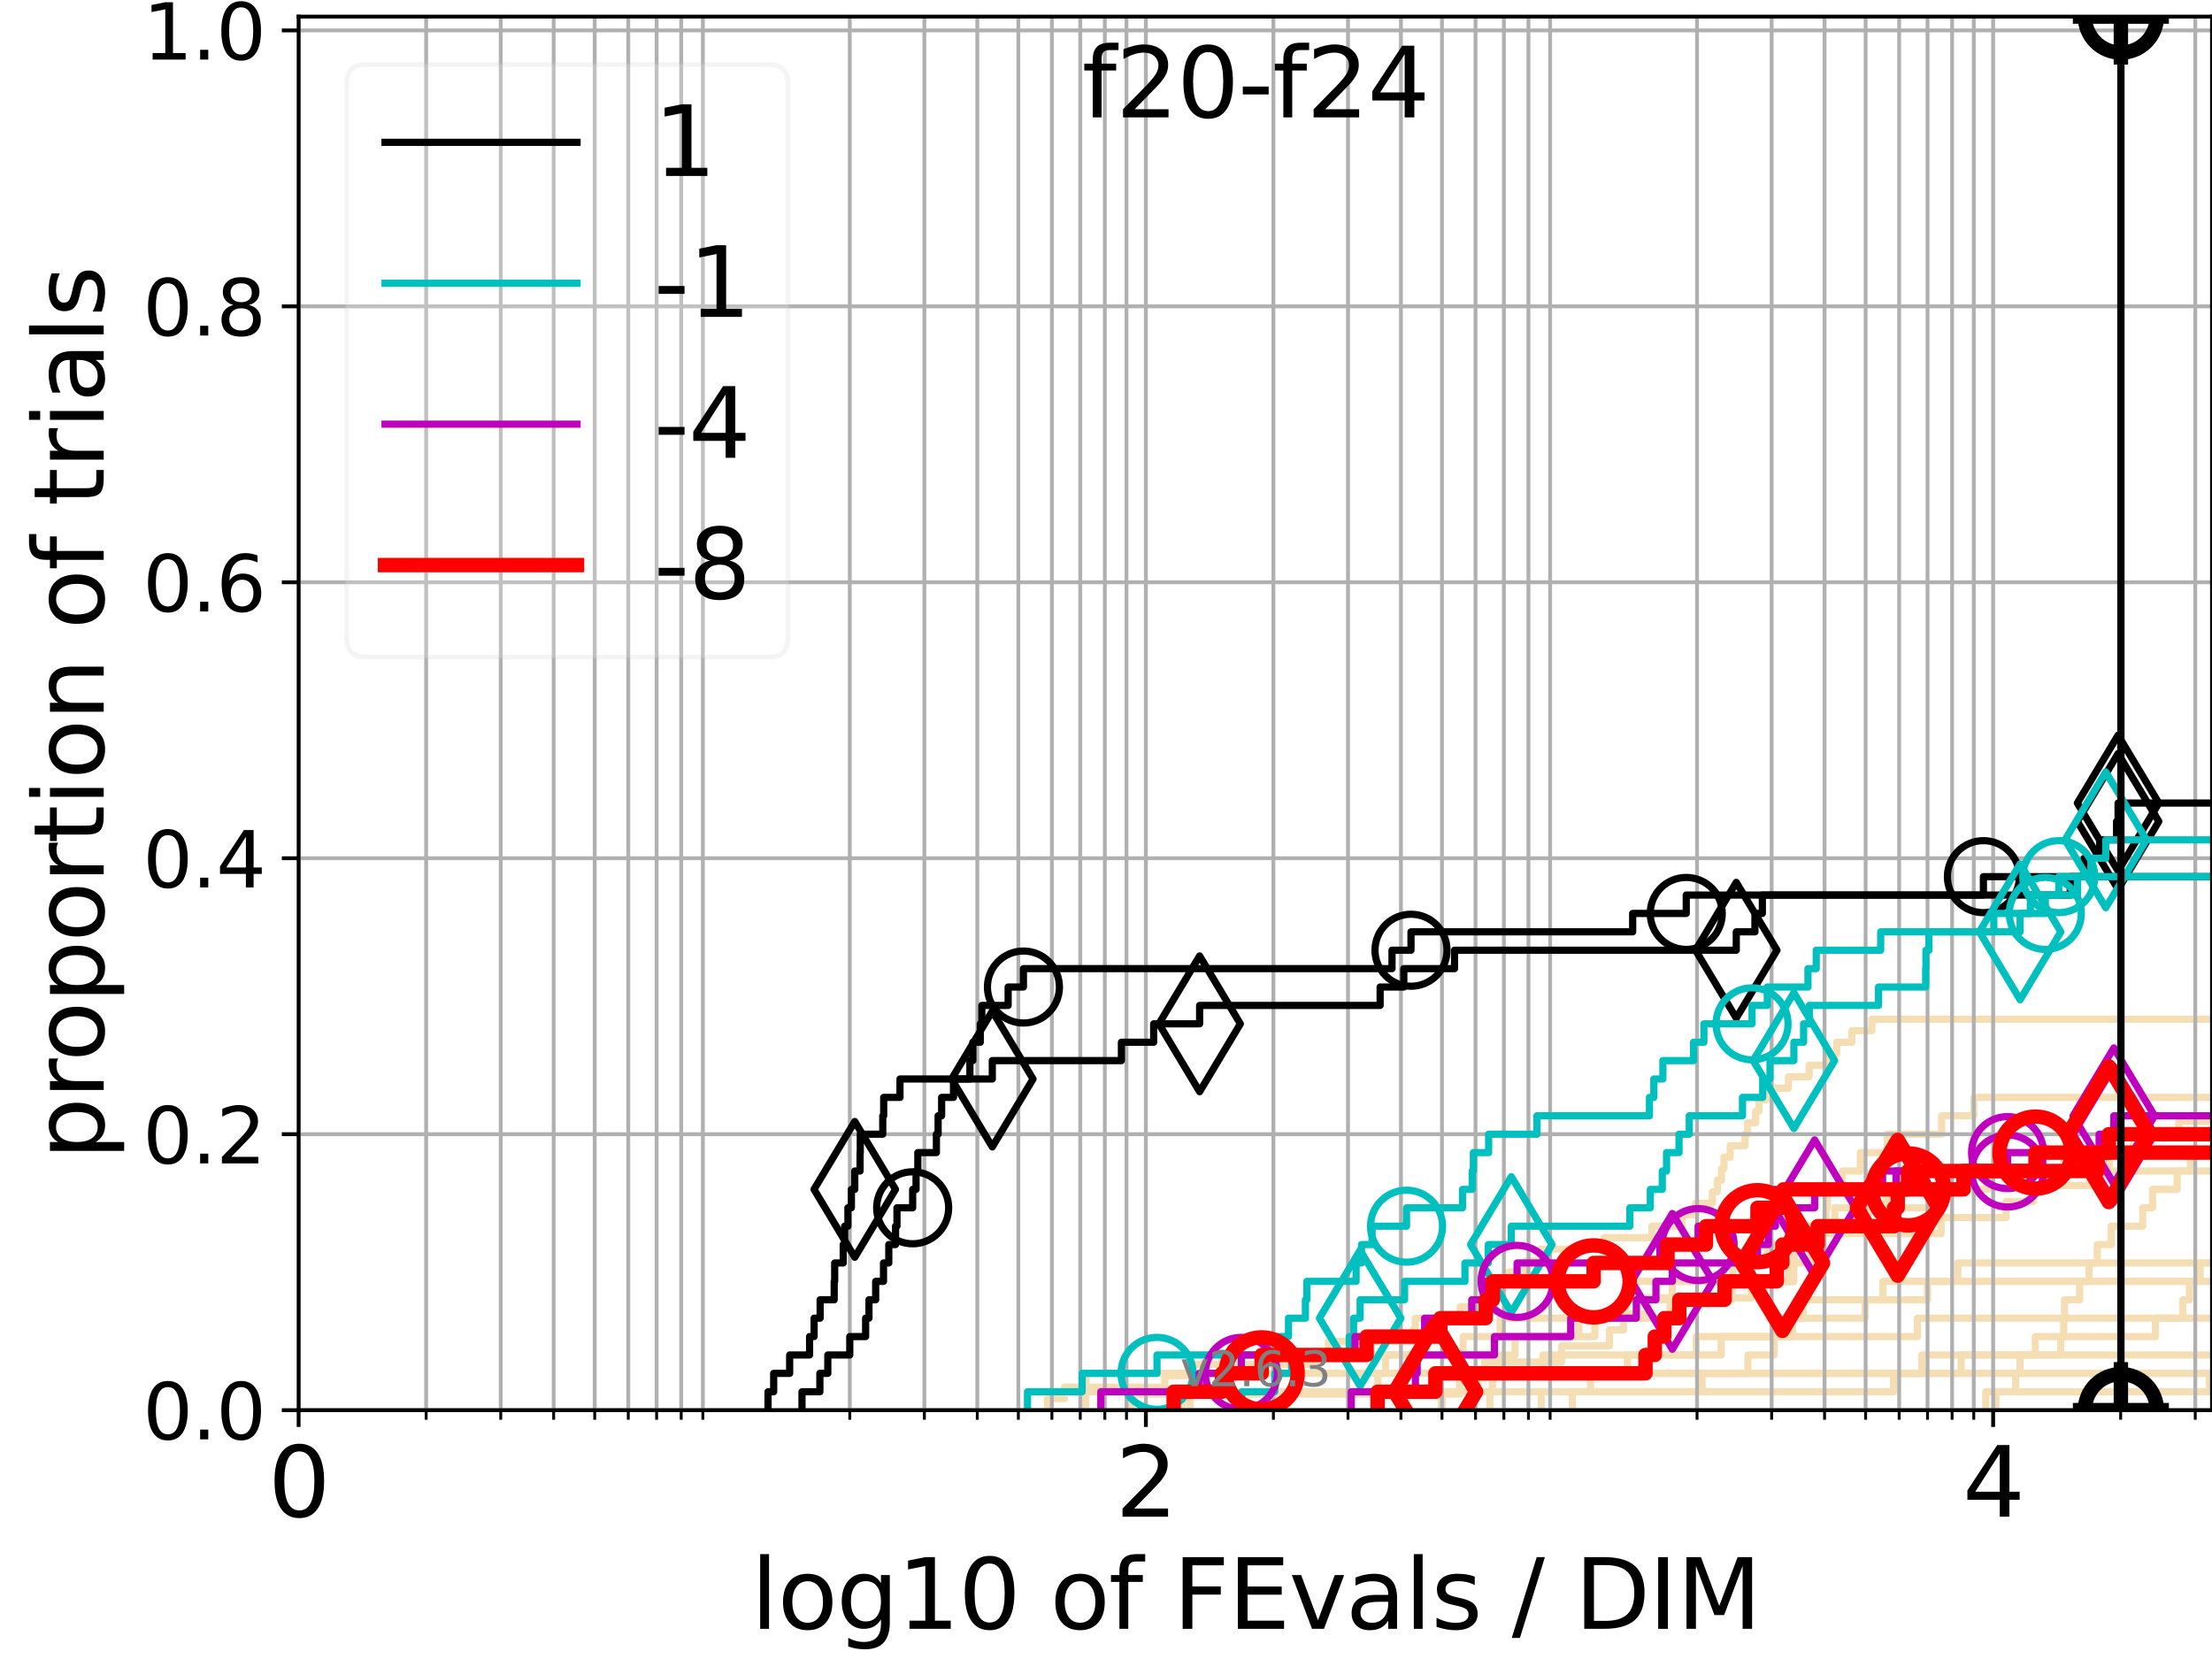 <?xml version="1.0" encoding="utf-8" standalone="no"?>
<!DOCTYPE svg PUBLIC "-//W3C//DTD SVG 1.1//EN"
  "http://www.w3.org/Graphics/SVG/1.1/DTD/svg11.dtd">
<svg xmlns:xlink="http://www.w3.org/1999/xlink" width="460.8pt" height="345.6pt" viewBox="0 0 460.8 345.6" xmlns="http://www.w3.org/2000/svg" version="1.1">
 <defs>
  <style type="text/css">*{stroke-linejoin: round; stroke-linecap: butt}</style>
 </defs>
 <g id="figure_1">
  <g id="patch_1">
   <path d="M 0 345.6 
L 460.8 345.6 
L 460.8 0 
L 0 0 
z
" style="fill: #ffffff"/>
  </g>
  <g id="axes_1">
   <g id="patch_2">
    <path d="M 62.208 293.76 
L 460.8 293.76 
L 460.8 3.456 
L 62.208 3.456 
z
" style="fill: #ffffff"/>
   </g>
   <g id="line2d_1"/>
   <g id="line2d_2">
    <path d="M 225.581 293.76 
L 225.581 289.928 
L 226.237 289.928 
L 226.237 286.095 
L 270.182 286.095 
L 270.182 282.263 
L 304.794 282.263 
L 304.794 278.43 
L 332.236 278.43 
L 332.236 274.598 
L 338.633 274.598 
L 338.633 270.766 
L 339.699 270.766 
L 339.699 266.933 
L 363.309 266.933 
L 363.309 263.101 
L 368.182 263.101 
L 368.182 259.268 
L 373.366 259.268 
L 373.366 255.436 
L 380.39 255.436 
L 380.39 251.604 
L 380.689 251.604 
L 380.689 247.771 
L 383.814 247.771 
L 383.814 243.939 
L 387.554 243.939 
L 387.554 240.106 
L 393.189 240.106 
L 393.189 236.274 
L 404.482 236.274 
L 404.482 232.442 
L 411.201 232.442 
L 411.201 228.609 
L 411.201 228.609 
L 411.201 228.609 
L 460.8 228.609 
" clip-path="url(#p9f804bb518)" style="fill: none; stroke: #f5deb3; stroke-width: 1.5; stroke-linecap: square"/>
   </g>
   <g id="line2d_3"/>
   <g id="line2d_4"/>
   <g id="line2d_5">
    <path d="M 321.071 293.76 
L 321.071 289.928 
L 354.587 289.928 
L 354.587 286.095 
L 364.131 286.095 
L 364.131 282.263 
L 369.605 282.263 
L 369.605 278.43 
L 399.415 278.43 
L 399.415 274.598 
L 461.8 274.598 
" clip-path="url(#p9f804bb518)" style="fill: none; stroke: #f5deb3; stroke-width: 1.5; stroke-linecap: square"/>
   </g>
   <g id="line2d_6">
    <path d="M 235.523 293.76 
L 235.523 290.418 
L 304.064 290.418 
L 304.064 287.076 
L 309.269 287.076 
L 309.269 283.733 
L 325.33 283.733 
L 325.33 280.391 
L 335.276 280.391 
L 335.276 277.049 
L 338.211 277.049 
L 338.211 273.707 
L 343.165 273.707 
L 343.165 270.365 
L 364.796 270.365 
L 364.796 267.022 
L 373.688 267.022 
L 373.688 263.68 
L 373.82 263.68 
L 373.82 260.338 
L 374.318 260.338 
L 374.318 256.996 
L 404.358 256.996 
L 404.358 253.654 
L 417.894 253.654 
L 417.894 250.311 
L 423.584 250.311 
L 423.584 246.969 
L 438.529 246.969 
L 438.529 243.627 
L 439.405 243.627 
L 439.405 240.285 
L 444.419 240.285 
L 444.419 236.943 
L 453.882 236.943 
L 453.882 233.6 
L 461.8 233.6 
" clip-path="url(#p9f804bb518)" style="fill: none; stroke: #f5deb3; stroke-width: 1.5; stroke-linecap: square"/>
   </g>
   <g id="line2d_7">
    <path d="M 300.252 293.76 
L 300.252 289.928 
L 394.449 289.928 
L 394.449 286.095 
L 394.449 286.095 
L 394.449 286.095 
L 460.8 286.095 
" clip-path="url(#p9f804bb518)" style="fill: none; stroke: #f5deb3; stroke-width: 1.5; stroke-linecap: square"/>
   </g>
   <g id="line2d_8"/>
   <g id="line2d_9">
    <path d="M 226.131 293.76 
L 226.131 289.928 
L 287.014 289.928 
L 287.014 286.095 
L 288.639 286.095 
L 288.639 282.263 
L 315.618 282.263 
L 315.618 278.43 
L 328.866 278.43 
L 328.866 274.598 
L 341.034 274.598 
L 341.034 270.766 
L 360.784 270.766 
L 360.784 266.933 
L 372.718 266.933 
L 372.718 263.101 
L 377.177 263.101 
L 377.177 259.268 
L 378.25 259.268 
L 378.25 255.436 
L 389.095 255.436 
L 389.095 251.604 
L 392.935 251.604 
L 392.935 247.771 
L 409.357 247.771 
L 409.357 243.939 
L 409.357 243.939 
L 409.357 243.939 
L 460.8 243.939 
" clip-path="url(#p9f804bb518)" style="fill: none; stroke: #f5deb3; stroke-width: 1.5; stroke-linecap: square"/>
   </g>
   <g id="line2d_10"/>
   <g id="line2d_11">
    <path d="M 327.567 293.76 
L 327.567 289.928 
L 331.346 289.928 
L 331.346 286.095 
L 408.554 286.095 
L 408.554 282.263 
L 429.283 282.263 
L 429.283 278.43 
L 449.018 278.43 
L 449.018 274.598 
L 454.707 274.598 
L 454.707 270.766 
L 456.104 270.766 
L 456.104 266.933 
L 458.329 266.933 
L 458.329 263.101 
L 461.8 263.101 
" clip-path="url(#p9f804bb518)" style="fill: none; stroke: #f5deb3; stroke-width: 1.5; stroke-linecap: square"/>
   </g>
   <g id="line2d_12"/>
   <g id="line2d_13">
    <path d="M 218.225 293.76 
L 218.225 291.365 
L 221.753 291.365 
L 221.753 288.97 
L 242.639 288.97 
L 242.639 286.574 
L 248.571 286.574 
L 248.571 284.179 
L 274.01 284.179 
L 274.01 281.784 
L 276.769 281.784 
L 276.769 279.389 
L 294.361 279.389 
L 294.361 276.993 
L 294.823 276.993 
L 294.823 274.598 
L 304.17 274.598 
L 304.17 272.203 
L 311.189 272.203 
L 311.189 269.808 
L 311.235 269.808 
L 311.235 267.412 
L 314.281 267.412 
L 314.281 265.017 
L 317.927 265.017 
L 317.927 262.622 
L 320.865 262.622 
L 320.865 260.227 
L 334.137 260.227 
L 334.137 257.831 
L 344.145 257.831 
L 344.145 255.436 
L 350.445 255.436 
L 350.445 253.041 
L 353.247 253.041 
L 353.247 250.646 
L 356.718 250.646 
L 356.718 248.25 
L 357.758 248.25 
L 357.758 245.855 
L 358.622 245.855 
L 358.622 243.46 
L 359.127 243.46 
L 359.127 241.065 
L 360.431 241.065 
L 360.431 238.669 
L 363.517 238.669 
L 363.517 236.274 
L 364.054 236.274 
L 364.054 233.879 
L 365.744 233.879 
L 365.744 231.484 
L 366.428 231.484 
L 366.428 229.088 
L 367.954 229.088 
L 367.954 226.693 
L 372.575 226.693 
L 372.575 224.298 
L 376.878 224.298 
L 376.878 221.903 
L 380.689 221.903 
L 380.689 219.507 
L 382.625 219.507 
L 382.625 217.112 
L 385.774 217.112 
L 385.774 214.717 
L 389.946 214.717 
L 389.946 212.322 
L 389.946 212.322 
L 389.946 212.322 
L 460.8 212.322 
" clip-path="url(#p9f804bb518)" style="fill: none; stroke: #f5deb3; stroke-width: 1.5; stroke-linecap: square"/>
   </g>
   <g id="line2d_14">
    <path d="M 413.672 293.76 
L 413.672 289.928 
L 419.89 289.928 
L 419.89 286.095 
L 420.801 286.095 
L 420.801 282.263 
L 424 282.263 
L 424 278.43 
L 429.924 278.43 
L 429.924 274.598 
L 430.067 274.598 
L 430.067 270.766 
L 433.232 270.766 
L 433.232 266.933 
L 435.198 266.933 
L 435.198 263.101 
L 436.906 263.101 
L 436.906 259.268 
L 439.826 259.268 
L 439.826 255.436 
L 446.37 255.436 
L 446.37 251.604 
L 448.409 251.604 
L 448.409 247.771 
L 453.533 247.771 
L 453.533 243.939 
L 456.303 243.939 
L 456.303 240.106 
L 461.8 240.106 
" clip-path="url(#p9f804bb518)" style="fill: none; stroke: #f5deb3; stroke-width: 1.5; stroke-linecap: square"/>
   </g>
   <g id="line2d_15"/>
   <g id="line2d_16">
    <path d="M 246.258 293.76 
L 246.258 289.928 
L 249.889 289.928 
L 249.889 286.095 
L 321.418 286.095 
L 321.418 282.263 
L 358.557 282.263 
L 358.557 278.43 
L 370.118 278.43 
L 370.118 274.598 
L 375.613 274.598 
L 375.613 270.766 
L 392.259 270.766 
L 392.259 266.933 
L 407.849 266.933 
L 407.849 263.101 
L 407.849 263.101 
L 407.849 263.101 
L 460.8 263.101 
" clip-path="url(#p9f804bb518)" style="fill: none; stroke: #f5deb3; stroke-width: 1.5; stroke-linecap: square"/>
   </g>
   <g id="line2d_17">
    <path d="M 415.753 293.76 
L 415.753 289.928 
L 460.282 289.928 
L 460.282 286.095 
L 461.8 286.095 
" clip-path="url(#p9f804bb518)" style="fill: none; stroke: #f5deb3; stroke-width: 1.5; stroke-linecap: square"/>
   </g>
   <g id="line2d_18">
    <path d="M 247.891 293.76 
L 247.891 289.928 
L 250.053 289.928 
L 250.053 286.095 
L 254.553 286.095 
L 254.553 282.263 
L 311.25 282.263 
L 311.25 278.43 
L 312.498 278.43 
L 312.498 274.598 
L 347.908 274.598 
L 347.908 270.766 
L 348.368 270.766 
L 348.368 266.933 
L 360.988 266.933 
L 360.988 263.101 
L 370.863 263.101 
L 370.863 259.268 
L 374.308 259.268 
L 374.308 255.436 
L 382.22 255.436 
L 382.22 251.604 
L 402.396 251.604 
L 402.396 247.771 
L 414.177 247.771 
L 414.177 243.939 
L 429.976 243.939 
L 429.976 240.106 
L 429.976 240.106 
L 429.976 240.106 
L 460.8 240.106 
" clip-path="url(#p9f804bb518)" style="fill: none; stroke: #f5deb3; stroke-width: 1.5; stroke-linecap: square"/>
   </g>
   <g id="line2d_19">
    <path d="M 310.371 293.76 
L 310.371 289.928 
L 310.91 289.928 
L 310.91 286.095 
L 400.35 286.095 
L 400.35 282.263 
L 461.8 282.263 
" clip-path="url(#p9f804bb518)" style="fill: none; stroke: #f5deb3; stroke-width: 1.5; stroke-linecap: square"/>
   </g>
   <g id="line2d_20">
    <path d="M 300.434 293.76 
L 300.434 289.928 
L 307.75 289.928 
L 307.75 286.095 
L 339.025 286.095 
L 339.025 282.263 
L 353.347 282.263 
L 353.347 278.43 
L 373.433 278.43 
L 373.433 274.598 
L 388.551 274.598 
L 388.551 270.766 
L 401.546 270.766 
L 401.546 266.933 
L 401.546 266.933 
L 401.546 266.933 
L 460.8 266.933 
" clip-path="url(#p9f804bb518)" style="fill: none; stroke: #f5deb3; stroke-width: 1.5; stroke-linecap: square"/>
   </g>
   <g id="matplotlib.axis_1">
    <g id="xtick_1">
     <g id="line2d_21">
      <path d="M 62.208 293.76 
L 62.208 3.456 
" clip-path="url(#p9f804bb518)" style="fill: none; stroke: #b0b0b0; stroke-width: 0.8; stroke-linecap: square"/>
     </g>
     <g id="line2d_22">
      <defs>
       <path id="m3fd2cfd022" d="M 0 0 
L 0 3.5 
" style="stroke: #000000; stroke-width: 0.8"/>
      </defs>
      <g>
       <use xlink:href="#m3fd2cfd022" x="62.208" y="293.76" style="stroke: #000000; stroke-width: 0.8"/>
      </g>
     </g>
     <g id="text_1">
      <!-- 0 -->
      <g transform="translate(55.846 315.957) scale(0.2 -0.2)">
       <defs>
        <path id="DejaVuSans-30" d="M 2034 4250 
Q 1547 4250 1301 3770 
Q 1056 3291 1056 2328 
Q 1056 1369 1301 889 
Q 1547 409 2034 409 
Q 2525 409 2770 889 
Q 3016 1369 3016 2328 
Q 3016 3291 2770 3770 
Q 2525 4250 2034 4250 
z
M 2034 4750 
Q 2819 4750 3233 4129 
Q 3647 3509 3647 2328 
Q 3647 1150 3233 529 
Q 2819 -91 2034 -91 
Q 1250 -91 836 529 
Q 422 1150 422 2328 
Q 422 3509 836 4129 
Q 1250 4750 2034 4750 
z
" transform="scale(0.016)"/>
       </defs>
       <use xlink:href="#DejaVuSans-30"/>
      </g>
     </g>
    </g>
    <g id="xtick_2">
     <g id="line2d_23">
      <path d="M 238.708 293.76 
L 238.708 3.456 
" clip-path="url(#p9f804bb518)" style="fill: none; stroke: #b0b0b0; stroke-width: 0.8; stroke-linecap: square"/>
     </g>
     <g id="line2d_24">
      <g>
       <use xlink:href="#m3fd2cfd022" x="238.708" y="293.76" style="stroke: #000000; stroke-width: 0.8"/>
      </g>
     </g>
     <g id="text_2">
      <!-- 2 -->
      <g transform="translate(232.345 315.957) scale(0.2 -0.2)">
       <defs>
        <path id="DejaVuSans-32" d="M 1228 531 
L 3431 531 
L 3431 0 
L 469 0 
L 469 531 
Q 828 903 1448 1529 
Q 2069 2156 2228 2338 
Q 2531 2678 2651 2914 
Q 2772 3150 2772 3378 
Q 2772 3750 2511 3984 
Q 2250 4219 1831 4219 
Q 1534 4219 1204 4116 
Q 875 4013 500 3803 
L 500 4441 
Q 881 4594 1212 4672 
Q 1544 4750 1819 4750 
Q 2544 4750 2975 4387 
Q 3406 4025 3406 3419 
Q 3406 3131 3298 2873 
Q 3191 2616 2906 2266 
Q 2828 2175 2409 1742 
Q 1991 1309 1228 531 
z
" transform="scale(0.016)"/>
       </defs>
       <use xlink:href="#DejaVuSans-32"/>
      </g>
     </g>
    </g>
    <g id="xtick_3">
     <g id="line2d_25">
      <path d="M 415.208 293.76 
L 415.208 3.456 
" clip-path="url(#p9f804bb518)" style="fill: none; stroke: #b0b0b0; stroke-width: 0.8; stroke-linecap: square"/>
     </g>
     <g id="line2d_26">
      <g>
       <use xlink:href="#m3fd2cfd022" x="415.208" y="293.76" style="stroke: #000000; stroke-width: 0.8"/>
      </g>
     </g>
     <g id="text_3">
      <!-- 4 -->
      <g transform="translate(408.845 315.957) scale(0.2 -0.2)">
       <defs>
        <path id="DejaVuSans-34" d="M 2419 4116 
L 825 1625 
L 2419 1625 
L 2419 4116 
z
M 2253 4666 
L 3047 4666 
L 3047 1625 
L 3713 1625 
L 3713 1100 
L 3047 1100 
L 3047 0 
L 2419 0 
L 2419 1100 
L 313 1100 
L 313 1709 
L 2253 4666 
z
" transform="scale(0.016)"/>
       </defs>
       <use xlink:href="#DejaVuSans-34"/>
      </g>
     </g>
    </g>
    <g id="xtick_4">
     <g id="line2d_27">
      <path d="M 88.774 293.76 
L 88.774 3.456 
" clip-path="url(#p9f804bb518)" style="fill: none; stroke: #b0b0b0; stroke-width: 0.8; stroke-linecap: square"/>
     </g>
     <g id="line2d_28">
      <defs>
       <path id="md3704d118b" d="M 0 0 
L 0 2 
" style="stroke: #000000; stroke-width: 0.6"/>
      </defs>
      <g>
       <use xlink:href="#md3704d118b" x="88.774" y="293.76" style="stroke: #000000; stroke-width: 0.6"/>
      </g>
     </g>
    </g>
    <g id="xtick_5">
     <g id="line2d_29">
      <path d="M 104.314 293.76 
L 104.314 3.456 
" clip-path="url(#p9f804bb518)" style="fill: none; stroke: #b0b0b0; stroke-width: 0.8; stroke-linecap: square"/>
     </g>
     <g id="line2d_30">
      <g>
       <use xlink:href="#md3704d118b" x="104.314" y="293.76" style="stroke: #000000; stroke-width: 0.6"/>
      </g>
     </g>
    </g>
    <g id="xtick_6">
     <g id="line2d_31">
      <path d="M 115.34 293.76 
L 115.34 3.456 
" clip-path="url(#p9f804bb518)" style="fill: none; stroke: #b0b0b0; stroke-width: 0.8; stroke-linecap: square"/>
     </g>
     <g id="line2d_32">
      <g>
       <use xlink:href="#md3704d118b" x="115.34" y="293.76" style="stroke: #000000; stroke-width: 0.6"/>
      </g>
     </g>
    </g>
    <g id="xtick_7">
     <g id="line2d_33">
      <path d="M 123.892 293.76 
L 123.892 3.456 
" clip-path="url(#p9f804bb518)" style="fill: none; stroke: #b0b0b0; stroke-width: 0.8; stroke-linecap: square"/>
     </g>
     <g id="line2d_34">
      <g>
       <use xlink:href="#md3704d118b" x="123.892" y="293.76" style="stroke: #000000; stroke-width: 0.6"/>
      </g>
     </g>
    </g>
    <g id="xtick_8">
     <g id="line2d_35">
      <path d="M 130.88 293.76 
L 130.88 3.456 
" clip-path="url(#p9f804bb518)" style="fill: none; stroke: #b0b0b0; stroke-width: 0.8; stroke-linecap: square"/>
     </g>
     <g id="line2d_36">
      <g>
       <use xlink:href="#md3704d118b" x="130.88" y="293.76" style="stroke: #000000; stroke-width: 0.6"/>
      </g>
     </g>
    </g>
    <g id="xtick_9">
     <g id="line2d_37">
      <path d="M 136.788 293.76 
L 136.788 3.456 
" clip-path="url(#p9f804bb518)" style="fill: none; stroke: #b0b0b0; stroke-width: 0.8; stroke-linecap: square"/>
     </g>
     <g id="line2d_38">
      <g>
       <use xlink:href="#md3704d118b" x="136.788" y="293.76" style="stroke: #000000; stroke-width: 0.6"/>
      </g>
     </g>
    </g>
    <g id="xtick_10">
     <g id="line2d_39">
      <path d="M 141.906 293.76 
L 141.906 3.456 
" clip-path="url(#p9f804bb518)" style="fill: none; stroke: #b0b0b0; stroke-width: 0.8; stroke-linecap: square"/>
     </g>
     <g id="line2d_40">
      <g>
       <use xlink:href="#md3704d118b" x="141.906" y="293.76" style="stroke: #000000; stroke-width: 0.6"/>
      </g>
     </g>
    </g>
    <g id="xtick_11">
     <g id="line2d_41">
      <path d="M 146.42 293.76 
L 146.42 3.456 
" clip-path="url(#p9f804bb518)" style="fill: none; stroke: #b0b0b0; stroke-width: 0.8; stroke-linecap: square"/>
     </g>
     <g id="line2d_42">
      <g>
       <use xlink:href="#md3704d118b" x="146.42" y="293.76" style="stroke: #000000; stroke-width: 0.6"/>
      </g>
     </g>
    </g>
    <g id="xtick_12">
     <g id="line2d_43">
      <path d="M 177.024 293.76 
L 177.024 3.456 
" clip-path="url(#p9f804bb518)" style="fill: none; stroke: #b0b0b0; stroke-width: 0.8; stroke-linecap: square"/>
     </g>
     <g id="line2d_44">
      <g>
       <use xlink:href="#md3704d118b" x="177.024" y="293.76" style="stroke: #000000; stroke-width: 0.6"/>
      </g>
     </g>
    </g>
    <g id="xtick_13">
     <g id="line2d_45">
      <path d="M 192.564 293.76 
L 192.564 3.456 
" clip-path="url(#p9f804bb518)" style="fill: none; stroke: #b0b0b0; stroke-width: 0.8; stroke-linecap: square"/>
     </g>
     <g id="line2d_46">
      <g>
       <use xlink:href="#md3704d118b" x="192.564" y="293.76" style="stroke: #000000; stroke-width: 0.6"/>
      </g>
     </g>
    </g>
    <g id="xtick_14">
     <g id="line2d_47">
      <path d="M 203.59 293.76 
L 203.59 3.456 
" clip-path="url(#p9f804bb518)" style="fill: none; stroke: #b0b0b0; stroke-width: 0.8; stroke-linecap: square"/>
     </g>
     <g id="line2d_48">
      <g>
       <use xlink:href="#md3704d118b" x="203.59" y="293.76" style="stroke: #000000; stroke-width: 0.6"/>
      </g>
     </g>
    </g>
    <g id="xtick_15">
     <g id="line2d_49">
      <path d="M 212.142 293.76 
L 212.142 3.456 
" clip-path="url(#p9f804bb518)" style="fill: none; stroke: #b0b0b0; stroke-width: 0.8; stroke-linecap: square"/>
     </g>
     <g id="line2d_50">
      <g>
       <use xlink:href="#md3704d118b" x="212.142" y="293.76" style="stroke: #000000; stroke-width: 0.6"/>
      </g>
     </g>
    </g>
    <g id="xtick_16">
     <g id="line2d_51">
      <path d="M 219.13 293.76 
L 219.13 3.456 
" clip-path="url(#p9f804bb518)" style="fill: none; stroke: #b0b0b0; stroke-width: 0.8; stroke-linecap: square"/>
     </g>
     <g id="line2d_52">
      <g>
       <use xlink:href="#md3704d118b" x="219.13" y="293.76" style="stroke: #000000; stroke-width: 0.6"/>
      </g>
     </g>
    </g>
    <g id="xtick_17">
     <g id="line2d_53">
      <path d="M 225.038 293.76 
L 225.038 3.456 
" clip-path="url(#p9f804bb518)" style="fill: none; stroke: #b0b0b0; stroke-width: 0.8; stroke-linecap: square"/>
     </g>
     <g id="line2d_54">
      <g>
       <use xlink:href="#md3704d118b" x="225.038" y="293.76" style="stroke: #000000; stroke-width: 0.6"/>
      </g>
     </g>
    </g>
    <g id="xtick_18">
     <g id="line2d_55">
      <path d="M 230.156 293.76 
L 230.156 3.456 
" clip-path="url(#p9f804bb518)" style="fill: none; stroke: #b0b0b0; stroke-width: 0.8; stroke-linecap: square"/>
     </g>
     <g id="line2d_56">
      <g>
       <use xlink:href="#md3704d118b" x="230.156" y="293.76" style="stroke: #000000; stroke-width: 0.6"/>
      </g>
     </g>
    </g>
    <g id="xtick_19">
     <g id="line2d_57">
      <path d="M 234.67 293.76 
L 234.67 3.456 
" clip-path="url(#p9f804bb518)" style="fill: none; stroke: #b0b0b0; stroke-width: 0.8; stroke-linecap: square"/>
     </g>
     <g id="line2d_58">
      <g>
       <use xlink:href="#md3704d118b" x="234.67" y="293.76" style="stroke: #000000; stroke-width: 0.6"/>
      </g>
     </g>
    </g>
    <g id="xtick_20">
     <g id="line2d_59">
      <path d="M 265.274 293.76 
L 265.274 3.456 
" clip-path="url(#p9f804bb518)" style="fill: none; stroke: #b0b0b0; stroke-width: 0.8; stroke-linecap: square"/>
     </g>
     <g id="line2d_60">
      <g>
       <use xlink:href="#md3704d118b" x="265.274" y="293.76" style="stroke: #000000; stroke-width: 0.6"/>
      </g>
     </g>
    </g>
    <g id="xtick_21">
     <g id="line2d_61">
      <path d="M 280.814 293.76 
L 280.814 3.456 
" clip-path="url(#p9f804bb518)" style="fill: none; stroke: #b0b0b0; stroke-width: 0.8; stroke-linecap: square"/>
     </g>
     <g id="line2d_62">
      <g>
       <use xlink:href="#md3704d118b" x="280.814" y="293.76" style="stroke: #000000; stroke-width: 0.6"/>
      </g>
     </g>
    </g>
    <g id="xtick_22">
     <g id="line2d_63">
      <path d="M 291.84 293.76 
L 291.84 3.456 
" clip-path="url(#p9f804bb518)" style="fill: none; stroke: #b0b0b0; stroke-width: 0.8; stroke-linecap: square"/>
     </g>
     <g id="line2d_64">
      <g>
       <use xlink:href="#md3704d118b" x="291.84" y="293.76" style="stroke: #000000; stroke-width: 0.6"/>
      </g>
     </g>
    </g>
    <g id="xtick_23">
     <g id="line2d_65">
      <path d="M 300.392 293.76 
L 300.392 3.456 
" clip-path="url(#p9f804bb518)" style="fill: none; stroke: #b0b0b0; stroke-width: 0.8; stroke-linecap: square"/>
     </g>
     <g id="line2d_66">
      <g>
       <use xlink:href="#md3704d118b" x="300.392" y="293.76" style="stroke: #000000; stroke-width: 0.6"/>
      </g>
     </g>
    </g>
    <g id="xtick_24">
     <g id="line2d_67">
      <path d="M 307.38 293.76 
L 307.38 3.456 
" clip-path="url(#p9f804bb518)" style="fill: none; stroke: #b0b0b0; stroke-width: 0.8; stroke-linecap: square"/>
     </g>
     <g id="line2d_68">
      <g>
       <use xlink:href="#md3704d118b" x="307.38" y="293.76" style="stroke: #000000; stroke-width: 0.6"/>
      </g>
     </g>
    </g>
    <g id="xtick_25">
     <g id="line2d_69">
      <path d="M 313.288 293.76 
L 313.288 3.456 
" clip-path="url(#p9f804bb518)" style="fill: none; stroke: #b0b0b0; stroke-width: 0.8; stroke-linecap: square"/>
     </g>
     <g id="line2d_70">
      <g>
       <use xlink:href="#md3704d118b" x="313.288" y="293.76" style="stroke: #000000; stroke-width: 0.6"/>
      </g>
     </g>
    </g>
    <g id="xtick_26">
     <g id="line2d_71">
      <path d="M 318.406 293.76 
L 318.406 3.456 
" clip-path="url(#p9f804bb518)" style="fill: none; stroke: #b0b0b0; stroke-width: 0.8; stroke-linecap: square"/>
     </g>
     <g id="line2d_72">
      <g>
       <use xlink:href="#md3704d118b" x="318.406" y="293.76" style="stroke: #000000; stroke-width: 0.6"/>
      </g>
     </g>
    </g>
    <g id="xtick_27">
     <g id="line2d_73">
      <path d="M 322.92 293.76 
L 322.92 3.456 
" clip-path="url(#p9f804bb518)" style="fill: none; stroke: #b0b0b0; stroke-width: 0.8; stroke-linecap: square"/>
     </g>
     <g id="line2d_74">
      <g>
       <use xlink:href="#md3704d118b" x="322.92" y="293.76" style="stroke: #000000; stroke-width: 0.6"/>
      </g>
     </g>
    </g>
    <g id="xtick_28">
     <g id="line2d_75">
      <path d="M 353.524 293.76 
L 353.524 3.456 
" clip-path="url(#p9f804bb518)" style="fill: none; stroke: #b0b0b0; stroke-width: 0.8; stroke-linecap: square"/>
     </g>
     <g id="line2d_76">
      <g>
       <use xlink:href="#md3704d118b" x="353.524" y="293.76" style="stroke: #000000; stroke-width: 0.6"/>
      </g>
     </g>
    </g>
    <g id="xtick_29">
     <g id="line2d_77">
      <path d="M 369.064 293.76 
L 369.064 3.456 
" clip-path="url(#p9f804bb518)" style="fill: none; stroke: #b0b0b0; stroke-width: 0.8; stroke-linecap: square"/>
     </g>
     <g id="line2d_78">
      <g>
       <use xlink:href="#md3704d118b" x="369.064" y="293.76" style="stroke: #000000; stroke-width: 0.6"/>
      </g>
     </g>
    </g>
    <g id="xtick_30">
     <g id="line2d_79">
      <path d="M 380.09 293.76 
L 380.09 3.456 
" clip-path="url(#p9f804bb518)" style="fill: none; stroke: #b0b0b0; stroke-width: 0.8; stroke-linecap: square"/>
     </g>
     <g id="line2d_80">
      <g>
       <use xlink:href="#md3704d118b" x="380.09" y="293.76" style="stroke: #000000; stroke-width: 0.6"/>
      </g>
     </g>
    </g>
    <g id="xtick_31">
     <g id="line2d_81">
      <path d="M 388.642 293.76 
L 388.642 3.456 
" clip-path="url(#p9f804bb518)" style="fill: none; stroke: #b0b0b0; stroke-width: 0.8; stroke-linecap: square"/>
     </g>
     <g id="line2d_82">
      <g>
       <use xlink:href="#md3704d118b" x="388.642" y="293.76" style="stroke: #000000; stroke-width: 0.6"/>
      </g>
     </g>
    </g>
    <g id="xtick_32">
     <g id="line2d_83">
      <path d="M 395.63 293.76 
L 395.63 3.456 
" clip-path="url(#p9f804bb518)" style="fill: none; stroke: #b0b0b0; stroke-width: 0.8; stroke-linecap: square"/>
     </g>
     <g id="line2d_84">
      <g>
       <use xlink:href="#md3704d118b" x="395.63" y="293.76" style="stroke: #000000; stroke-width: 0.6"/>
      </g>
     </g>
    </g>
    <g id="xtick_33">
     <g id="line2d_85">
      <path d="M 401.538 293.76 
L 401.538 3.456 
" clip-path="url(#p9f804bb518)" style="fill: none; stroke: #b0b0b0; stroke-width: 0.8; stroke-linecap: square"/>
     </g>
     <g id="line2d_86">
      <g>
       <use xlink:href="#md3704d118b" x="401.538" y="293.76" style="stroke: #000000; stroke-width: 0.6"/>
      </g>
     </g>
    </g>
    <g id="xtick_34">
     <g id="line2d_87">
      <path d="M 406.655 293.76 
L 406.655 3.456 
" clip-path="url(#p9f804bb518)" style="fill: none; stroke: #b0b0b0; stroke-width: 0.8; stroke-linecap: square"/>
     </g>
     <g id="line2d_88">
      <g>
       <use xlink:href="#md3704d118b" x="406.655" y="293.76" style="stroke: #000000; stroke-width: 0.6"/>
      </g>
     </g>
    </g>
    <g id="xtick_35">
     <g id="line2d_89">
      <path d="M 411.17 293.76 
L 411.17 3.456 
" clip-path="url(#p9f804bb518)" style="fill: none; stroke: #b0b0b0; stroke-width: 0.8; stroke-linecap: square"/>
     </g>
     <g id="line2d_90">
      <g>
       <use xlink:href="#md3704d118b" x="411.17" y="293.76" style="stroke: #000000; stroke-width: 0.6"/>
      </g>
     </g>
    </g>
    <g id="xtick_36">
     <g id="line2d_91">
      <path d="M 441.774 293.76 
L 441.774 3.456 
" clip-path="url(#p9f804bb518)" style="fill: none; stroke: #b0b0b0; stroke-width: 0.8; stroke-linecap: square"/>
     </g>
     <g id="line2d_92">
      <g>
       <use xlink:href="#md3704d118b" x="441.774" y="293.76" style="stroke: #000000; stroke-width: 0.6"/>
      </g>
     </g>
    </g>
    <g id="xtick_37">
     <g id="line2d_93">
      <path d="M 457.314 293.76 
L 457.314 3.456 
" clip-path="url(#p9f804bb518)" style="fill: none; stroke: #b0b0b0; stroke-width: 0.8; stroke-linecap: square"/>
     </g>
     <g id="line2d_94">
      <g>
       <use xlink:href="#md3704d118b" x="457.314" y="293.76" style="stroke: #000000; stroke-width: 0.6"/>
      </g>
     </g>
    </g>
    <g id="text_4">
     <!-- log10 of FEvals / DIM -->
     <g transform="translate(156.431 339.313) scale(0.2 -0.2)">
      <defs>
       <path id="DejaVuSans-6c" d="M 603 4863 
L 1178 4863 
L 1178 0 
L 603 0 
L 603 4863 
z
" transform="scale(0.016)"/>
       <path id="DejaVuSans-6f" d="M 1959 3097 
Q 1497 3097 1228 2736 
Q 959 2375 959 1747 
Q 959 1119 1226 758 
Q 1494 397 1959 397 
Q 2419 397 2687 759 
Q 2956 1122 2956 1747 
Q 2956 2369 2687 2733 
Q 2419 3097 1959 3097 
z
M 1959 3584 
Q 2709 3584 3137 3096 
Q 3566 2609 3566 1747 
Q 3566 888 3137 398 
Q 2709 -91 1959 -91 
Q 1206 -91 779 398 
Q 353 888 353 1747 
Q 353 2609 779 3096 
Q 1206 3584 1959 3584 
z
" transform="scale(0.016)"/>
       <path id="DejaVuSans-67" d="M 2906 1791 
Q 2906 2416 2648 2759 
Q 2391 3103 1925 3103 
Q 1463 3103 1205 2759 
Q 947 2416 947 1791 
Q 947 1169 1205 825 
Q 1463 481 1925 481 
Q 2391 481 2648 825 
Q 2906 1169 2906 1791 
z
M 3481 434 
Q 3481 -459 3084 -895 
Q 2688 -1331 1869 -1331 
Q 1566 -1331 1297 -1286 
Q 1028 -1241 775 -1147 
L 775 -588 
Q 1028 -725 1275 -790 
Q 1522 -856 1778 -856 
Q 2344 -856 2625 -561 
Q 2906 -266 2906 331 
L 2906 616 
Q 2728 306 2450 153 
Q 2172 0 1784 0 
Q 1141 0 747 490 
Q 353 981 353 1791 
Q 353 2603 747 3093 
Q 1141 3584 1784 3584 
Q 2172 3584 2450 3431 
Q 2728 3278 2906 2969 
L 2906 3500 
L 3481 3500 
L 3481 434 
z
" transform="scale(0.016)"/>
       <path id="DejaVuSans-31" d="M 794 531 
L 1825 531 
L 1825 4091 
L 703 3866 
L 703 4441 
L 1819 4666 
L 2450 4666 
L 2450 531 
L 3481 531 
L 3481 0 
L 794 0 
L 794 531 
z
" transform="scale(0.016)"/>
       <path id="DejaVuSans-20" transform="scale(0.016)"/>
       <path id="DejaVuSans-66" d="M 2375 4863 
L 2375 4384 
L 1825 4384 
Q 1516 4384 1395 4259 
Q 1275 4134 1275 3809 
L 1275 3500 
L 2222 3500 
L 2222 3053 
L 1275 3053 
L 1275 0 
L 697 0 
L 697 3053 
L 147 3053 
L 147 3500 
L 697 3500 
L 697 3744 
Q 697 4328 969 4595 
Q 1241 4863 1831 4863 
L 2375 4863 
z
" transform="scale(0.016)"/>
       <path id="DejaVuSans-46" d="M 628 4666 
L 3309 4666 
L 3309 4134 
L 1259 4134 
L 1259 2759 
L 3109 2759 
L 3109 2228 
L 1259 2228 
L 1259 0 
L 628 0 
L 628 4666 
z
" transform="scale(0.016)"/>
       <path id="DejaVuSans-45" d="M 628 4666 
L 3578 4666 
L 3578 4134 
L 1259 4134 
L 1259 2753 
L 3481 2753 
L 3481 2222 
L 1259 2222 
L 1259 531 
L 3634 531 
L 3634 0 
L 628 0 
L 628 4666 
z
" transform="scale(0.016)"/>
       <path id="DejaVuSans-76" d="M 191 3500 
L 800 3500 
L 1894 563 
L 2988 3500 
L 3597 3500 
L 2284 0 
L 1503 0 
L 191 3500 
z
" transform="scale(0.016)"/>
       <path id="DejaVuSans-61" d="M 2194 1759 
Q 1497 1759 1228 1600 
Q 959 1441 959 1056 
Q 959 750 1161 570 
Q 1363 391 1709 391 
Q 2188 391 2477 730 
Q 2766 1069 2766 1631 
L 2766 1759 
L 2194 1759 
z
M 3341 1997 
L 3341 0 
L 2766 0 
L 2766 531 
Q 2569 213 2275 61 
Q 1981 -91 1556 -91 
Q 1019 -91 701 211 
Q 384 513 384 1019 
Q 384 1609 779 1909 
Q 1175 2209 1959 2209 
L 2766 2209 
L 2766 2266 
Q 2766 2663 2505 2880 
Q 2244 3097 1772 3097 
Q 1472 3097 1187 3025 
Q 903 2953 641 2809 
L 641 3341 
Q 956 3463 1253 3523 
Q 1550 3584 1831 3584 
Q 2591 3584 2966 3190 
Q 3341 2797 3341 1997 
z
" transform="scale(0.016)"/>
       <path id="DejaVuSans-73" d="M 2834 3397 
L 2834 2853 
Q 2591 2978 2328 3040 
Q 2066 3103 1784 3103 
Q 1356 3103 1142 2972 
Q 928 2841 928 2578 
Q 928 2378 1081 2264 
Q 1234 2150 1697 2047 
L 1894 2003 
Q 2506 1872 2764 1633 
Q 3022 1394 3022 966 
Q 3022 478 2636 193 
Q 2250 -91 1575 -91 
Q 1294 -91 989 -36 
Q 684 19 347 128 
L 347 722 
Q 666 556 975 473 
Q 1284 391 1588 391 
Q 1994 391 2212 530 
Q 2431 669 2431 922 
Q 2431 1156 2273 1281 
Q 2116 1406 1581 1522 
L 1381 1569 
Q 847 1681 609 1914 
Q 372 2147 372 2553 
Q 372 3047 722 3315 
Q 1072 3584 1716 3584 
Q 2034 3584 2315 3537 
Q 2597 3491 2834 3397 
z
" transform="scale(0.016)"/>
       <path id="DejaVuSans-2f" d="M 1625 4666 
L 2156 4666 
L 531 -594 
L 0 -594 
L 1625 4666 
z
" transform="scale(0.016)"/>
       <path id="DejaVuSans-44" d="M 1259 4147 
L 1259 519 
L 2022 519 
Q 2988 519 3436 956 
Q 3884 1394 3884 2338 
Q 3884 3275 3436 3711 
Q 2988 4147 2022 4147 
L 1259 4147 
z
M 628 4666 
L 1925 4666 
Q 3281 4666 3915 4102 
Q 4550 3538 4550 2338 
Q 4550 1131 3912 565 
Q 3275 0 1925 0 
L 628 0 
L 628 4666 
z
" transform="scale(0.016)"/>
       <path id="DejaVuSans-49" d="M 628 4666 
L 1259 4666 
L 1259 0 
L 628 0 
L 628 4666 
z
" transform="scale(0.016)"/>
       <path id="DejaVuSans-4d" d="M 628 4666 
L 1569 4666 
L 2759 1491 
L 3956 4666 
L 4897 4666 
L 4897 0 
L 4281 0 
L 4281 4097 
L 3078 897 
L 2444 897 
L 1241 4097 
L 1241 0 
L 628 0 
L 628 4666 
z
" transform="scale(0.016)"/>
      </defs>
      <use xlink:href="#DejaVuSans-6c"/>
      <use xlink:href="#DejaVuSans-6f" x="27.783"/>
      <use xlink:href="#DejaVuSans-67" x="88.965"/>
      <use xlink:href="#DejaVuSans-31" x="152.441"/>
      <use xlink:href="#DejaVuSans-30" x="216.064"/>
      <use xlink:href="#DejaVuSans-20" x="279.688"/>
      <use xlink:href="#DejaVuSans-6f" x="311.475"/>
      <use xlink:href="#DejaVuSans-66" x="372.656"/>
      <use xlink:href="#DejaVuSans-20" x="407.861"/>
      <use xlink:href="#DejaVuSans-46" x="439.648"/>
      <use xlink:href="#DejaVuSans-45" x="497.168"/>
      <use xlink:href="#DejaVuSans-76" x="560.352"/>
      <use xlink:href="#DejaVuSans-61" x="619.531"/>
      <use xlink:href="#DejaVuSans-6c" x="680.811"/>
      <use xlink:href="#DejaVuSans-73" x="708.594"/>
      <use xlink:href="#DejaVuSans-20" x="760.693"/>
      <use xlink:href="#DejaVuSans-2f" x="792.48"/>
      <use xlink:href="#DejaVuSans-20" x="826.172"/>
      <use xlink:href="#DejaVuSans-44" x="857.959"/>
      <use xlink:href="#DejaVuSans-49" x="934.961"/>
      <use xlink:href="#DejaVuSans-4d" x="964.453"/>
     </g>
    </g>
   </g>
   <g id="matplotlib.axis_2">
    <g id="ytick_1">
     <g id="line2d_95">
      <path d="M 62.208 293.76 
L 460.8 293.76 
" clip-path="url(#p9f804bb518)" style="fill: none; stroke: #b0b0b0; stroke-width: 0.8; stroke-linecap: square"/>
     </g>
     <g id="line2d_96">
      <defs>
       <path id="mc0243906ea" d="M 0 0 
L -3.5 0 
" style="stroke: #000000; stroke-width: 0.8"/>
      </defs>
      <g>
       <use xlink:href="#mc0243906ea" x="62.208" y="293.76" style="stroke: #000000; stroke-width: 0.8"/>
      </g>
     </g>
     <g id="text_5">
      <!-- 0.0 -->
      <g transform="translate(29.763 299.839) scale(0.16 -0.16)">
       <defs>
        <path id="DejaVuSans-2e" d="M 684 794 
L 1344 794 
L 1344 0 
L 684 0 
L 684 794 
z
" transform="scale(0.016)"/>
       </defs>
       <use xlink:href="#DejaVuSans-30"/>
       <use xlink:href="#DejaVuSans-2e" x="63.623"/>
       <use xlink:href="#DejaVuSans-30" x="95.41"/>
      </g>
     </g>
    </g>
    <g id="ytick_2">
     <g id="line2d_97">
      <path d="M 62.208 236.274 
L 460.8 236.274 
" clip-path="url(#p9f804bb518)" style="fill: none; stroke: #b0b0b0; stroke-width: 0.8; stroke-linecap: square"/>
     </g>
     <g id="line2d_98">
      <g>
       <use xlink:href="#mc0243906ea" x="62.208" y="236.274" style="stroke: #000000; stroke-width: 0.8"/>
      </g>
     </g>
     <g id="text_6">
      <!-- 0.2 -->
      <g transform="translate(29.763 242.353) scale(0.16 -0.16)">
       <use xlink:href="#DejaVuSans-30"/>
       <use xlink:href="#DejaVuSans-2e" x="63.623"/>
       <use xlink:href="#DejaVuSans-32" x="95.41"/>
      </g>
     </g>
    </g>
    <g id="ytick_3">
     <g id="line2d_99">
      <path d="M 62.208 178.788 
L 460.8 178.788 
" clip-path="url(#p9f804bb518)" style="fill: none; stroke: #b0b0b0; stroke-width: 0.8; stroke-linecap: square"/>
     </g>
     <g id="line2d_100">
      <g>
       <use xlink:href="#mc0243906ea" x="62.208" y="178.788" style="stroke: #000000; stroke-width: 0.8"/>
      </g>
     </g>
     <g id="text_7">
      <!-- 0.4 -->
      <g transform="translate(29.763 184.867) scale(0.16 -0.16)">
       <use xlink:href="#DejaVuSans-30"/>
       <use xlink:href="#DejaVuSans-2e" x="63.623"/>
       <use xlink:href="#DejaVuSans-34" x="95.41"/>
      </g>
     </g>
    </g>
    <g id="ytick_4">
     <g id="line2d_101">
      <path d="M 62.208 121.302 
L 460.8 121.302 
" clip-path="url(#p9f804bb518)" style="fill: none; stroke: #b0b0b0; stroke-width: 0.8; stroke-linecap: square"/>
     </g>
     <g id="line2d_102">
      <g>
       <use xlink:href="#mc0243906ea" x="62.208" y="121.302" style="stroke: #000000; stroke-width: 0.8"/>
      </g>
     </g>
     <g id="text_8">
      <!-- 0.6 -->
      <g transform="translate(29.763 127.381) scale(0.16 -0.16)">
       <defs>
        <path id="DejaVuSans-36" d="M 2113 2584 
Q 1688 2584 1439 2293 
Q 1191 2003 1191 1497 
Q 1191 994 1439 701 
Q 1688 409 2113 409 
Q 2538 409 2786 701 
Q 3034 994 3034 1497 
Q 3034 2003 2786 2293 
Q 2538 2584 2113 2584 
z
M 3366 4563 
L 3366 3988 
Q 3128 4100 2886 4159 
Q 2644 4219 2406 4219 
Q 1781 4219 1451 3797 
Q 1122 3375 1075 2522 
Q 1259 2794 1537 2939 
Q 1816 3084 2150 3084 
Q 2853 3084 3261 2657 
Q 3669 2231 3669 1497 
Q 3669 778 3244 343 
Q 2819 -91 2113 -91 
Q 1303 -91 875 529 
Q 447 1150 447 2328 
Q 447 3434 972 4092 
Q 1497 4750 2381 4750 
Q 2619 4750 2861 4703 
Q 3103 4656 3366 4563 
z
" transform="scale(0.016)"/>
       </defs>
       <use xlink:href="#DejaVuSans-30"/>
       <use xlink:href="#DejaVuSans-2e" x="63.623"/>
       <use xlink:href="#DejaVuSans-36" x="95.41"/>
      </g>
     </g>
    </g>
    <g id="ytick_5">
     <g id="line2d_103">
      <path d="M 62.208 63.816 
L 460.8 63.816 
" clip-path="url(#p9f804bb518)" style="fill: none; stroke: #b0b0b0; stroke-width: 0.8; stroke-linecap: square"/>
     </g>
     <g id="line2d_104">
      <g>
       <use xlink:href="#mc0243906ea" x="62.208" y="63.816" style="stroke: #000000; stroke-width: 0.8"/>
      </g>
     </g>
     <g id="text_9">
      <!-- 0.8 -->
      <g transform="translate(29.763 69.895) scale(0.16 -0.16)">
       <defs>
        <path id="DejaVuSans-38" d="M 2034 2216 
Q 1584 2216 1326 1975 
Q 1069 1734 1069 1313 
Q 1069 891 1326 650 
Q 1584 409 2034 409 
Q 2484 409 2743 651 
Q 3003 894 3003 1313 
Q 3003 1734 2745 1975 
Q 2488 2216 2034 2216 
z
M 1403 2484 
Q 997 2584 770 2862 
Q 544 3141 544 3541 
Q 544 4100 942 4425 
Q 1341 4750 2034 4750 
Q 2731 4750 3128 4425 
Q 3525 4100 3525 3541 
Q 3525 3141 3298 2862 
Q 3072 2584 2669 2484 
Q 3125 2378 3379 2068 
Q 3634 1759 3634 1313 
Q 3634 634 3220 271 
Q 2806 -91 2034 -91 
Q 1263 -91 848 271 
Q 434 634 434 1313 
Q 434 1759 690 2068 
Q 947 2378 1403 2484 
z
M 1172 3481 
Q 1172 3119 1398 2916 
Q 1625 2713 2034 2713 
Q 2441 2713 2670 2916 
Q 2900 3119 2900 3481 
Q 2900 3844 2670 4047 
Q 2441 4250 2034 4250 
Q 1625 4250 1398 4047 
Q 1172 3844 1172 3481 
z
" transform="scale(0.016)"/>
       </defs>
       <use xlink:href="#DejaVuSans-30"/>
       <use xlink:href="#DejaVuSans-2e" x="63.623"/>
       <use xlink:href="#DejaVuSans-38" x="95.41"/>
      </g>
     </g>
    </g>
    <g id="ytick_6">
     <g id="line2d_105">
      <path d="M 62.208 6.33 
L 460.8 6.33 
" clip-path="url(#p9f804bb518)" style="fill: none; stroke: #b0b0b0; stroke-width: 0.8; stroke-linecap: square"/>
     </g>
     <g id="line2d_106">
      <g>
       <use xlink:href="#mc0243906ea" x="62.208" y="6.33" style="stroke: #000000; stroke-width: 0.8"/>
      </g>
     </g>
     <g id="text_10">
      <!-- 1.0 -->
      <g transform="translate(29.763 12.409) scale(0.16 -0.16)">
       <use xlink:href="#DejaVuSans-31"/>
       <use xlink:href="#DejaVuSans-2e" x="63.623"/>
       <use xlink:href="#DejaVuSans-30" x="95.41"/>
      </g>
     </g>
    </g>
    <g id="text_11">
     <!-- proportion of trials -->
     <g transform="translate(21.604 241.614) rotate(-90) scale(0.2 -0.2)">
      <defs>
       <path id="DejaVuSans-70" d="M 1159 525 
L 1159 -1331 
L 581 -1331 
L 581 3500 
L 1159 3500 
L 1159 2969 
Q 1341 3281 1617 3432 
Q 1894 3584 2278 3584 
Q 2916 3584 3314 3078 
Q 3713 2572 3713 1747 
Q 3713 922 3314 415 
Q 2916 -91 2278 -91 
Q 1894 -91 1617 61 
Q 1341 213 1159 525 
z
M 3116 1747 
Q 3116 2381 2855 2742 
Q 2594 3103 2138 3103 
Q 1681 3103 1420 2742 
Q 1159 2381 1159 1747 
Q 1159 1113 1420 752 
Q 1681 391 2138 391 
Q 2594 391 2855 752 
Q 3116 1113 3116 1747 
z
" transform="scale(0.016)"/>
       <path id="DejaVuSans-72" d="M 2631 2963 
Q 2534 3019 2420 3045 
Q 2306 3072 2169 3072 
Q 1681 3072 1420 2755 
Q 1159 2438 1159 1844 
L 1159 0 
L 581 0 
L 581 3500 
L 1159 3500 
L 1159 2956 
Q 1341 3275 1631 3429 
Q 1922 3584 2338 3584 
Q 2397 3584 2469 3576 
Q 2541 3569 2628 3553 
L 2631 2963 
z
" transform="scale(0.016)"/>
       <path id="DejaVuSans-74" d="M 1172 4494 
L 1172 3500 
L 2356 3500 
L 2356 3053 
L 1172 3053 
L 1172 1153 
Q 1172 725 1289 603 
Q 1406 481 1766 481 
L 2356 481 
L 2356 0 
L 1766 0 
Q 1100 0 847 248 
Q 594 497 594 1153 
L 594 3053 
L 172 3053 
L 172 3500 
L 594 3500 
L 594 4494 
L 1172 4494 
z
" transform="scale(0.016)"/>
       <path id="DejaVuSans-69" d="M 603 3500 
L 1178 3500 
L 1178 0 
L 603 0 
L 603 3500 
z
M 603 4863 
L 1178 4863 
L 1178 4134 
L 603 4134 
L 603 4863 
z
" transform="scale(0.016)"/>
       <path id="DejaVuSans-6e" d="M 3513 2113 
L 3513 0 
L 2938 0 
L 2938 2094 
Q 2938 2591 2744 2837 
Q 2550 3084 2163 3084 
Q 1697 3084 1428 2787 
Q 1159 2491 1159 1978 
L 1159 0 
L 581 0 
L 581 3500 
L 1159 3500 
L 1159 2956 
Q 1366 3272 1645 3428 
Q 1925 3584 2291 3584 
Q 2894 3584 3203 3211 
Q 3513 2838 3513 2113 
z
" transform="scale(0.016)"/>
      </defs>
      <use xlink:href="#DejaVuSans-70"/>
      <use xlink:href="#DejaVuSans-72" x="63.477"/>
      <use xlink:href="#DejaVuSans-6f" x="102.34"/>
      <use xlink:href="#DejaVuSans-70" x="163.521"/>
      <use xlink:href="#DejaVuSans-6f" x="226.998"/>
      <use xlink:href="#DejaVuSans-72" x="288.18"/>
      <use xlink:href="#DejaVuSans-74" x="329.293"/>
      <use xlink:href="#DejaVuSans-69" x="368.502"/>
      <use xlink:href="#DejaVuSans-6f" x="396.285"/>
      <use xlink:href="#DejaVuSans-6e" x="457.467"/>
      <use xlink:href="#DejaVuSans-20" x="520.846"/>
      <use xlink:href="#DejaVuSans-6f" x="552.633"/>
      <use xlink:href="#DejaVuSans-66" x="613.814"/>
      <use xlink:href="#DejaVuSans-20" x="649.02"/>
      <use xlink:href="#DejaVuSans-74" x="680.807"/>
      <use xlink:href="#DejaVuSans-72" x="720.016"/>
      <use xlink:href="#DejaVuSans-69" x="761.129"/>
      <use xlink:href="#DejaVuSans-61" x="788.912"/>
      <use xlink:href="#DejaVuSans-6c" x="850.191"/>
      <use xlink:href="#DejaVuSans-73" x="877.975"/>
     </g>
    </g>
   </g>
   <g id="line2d_107">
    <path d="M 159.994 293.76 
L 159.994 289.928 
L 161.171 289.928 
L 161.171 286.095 
L 164.5 286.095 
L 164.5 282.263 
L 168.651 282.263 
L 168.651 278.43 
L 169.593 278.43 
L 169.593 274.598 
L 170.851 274.598 
L 170.851 270.766 
L 173.776 270.766 
L 173.776 266.933 
L 173.88 266.933 
L 173.88 263.101 
L 175.658 263.101 
L 175.658 259.268 
L 175.955 259.268 
L 175.955 255.436 
L 176.639 255.436 
L 176.639 251.604 
L 177.358 251.604 
L 177.358 247.771 
L 178.064 247.771 
L 178.064 243.939 
L 179.167 243.939 
L 179.167 240.106 
L 179.212 240.106 
L 179.212 236.274 
L 183.892 236.274 
L 183.892 232.442 
L 184.091 232.442 
L 184.091 228.609 
L 187.483 228.609 
L 187.483 224.777 
L 206.716 224.777 
L 206.716 220.944 
L 233.612 220.944 
L 233.612 217.112 
L 240.331 217.112 
L 240.331 213.28 
L 249.903 213.28 
L 249.903 209.447 
L 287.508 209.447 
L 287.508 205.615 
L 292.439 205.615 
L 292.439 201.782 
L 303.007 201.782 
L 303.007 197.95 
L 361.696 197.95 
L 361.696 194.118 
L 365.584 194.118 
L 365.584 190.285 
L 367.133 190.285 
L 367.133 186.453 
L 431.272 186.453 
L 431.272 182.621 
L 434.175 182.621 
L 434.175 178.788 
L 437.409 178.788 
L 437.409 174.956 
L 440.918 174.956 
L 440.918 171.123 
L 441.235 171.123 
L 441.235 167.291 
L 441.235 167.291 
L 441.235 167.291 
L 460.8 167.291 
" clip-path="url(#p9f804bb518)" style="fill: none; stroke: #000000; stroke-width: 1.5; stroke-linecap: square"/>
   </g>
   <g id="line2d_108">
    <defs>
     <path id="mb16507e9a8" d="M 0 14.142 
L 8.485 0 
L 0 -14.142 
L -8.485 0 
z
" style="stroke: #000000; stroke-width: 1.5; stroke-linejoin: miter"/>
    </defs>
    <g clip-path="url(#p9f804bb518)">
     <use xlink:href="#mb16507e9a8" x="178.064" y="247.771" style="fill-opacity: 0; stroke: #000000; stroke-width: 1.5; stroke-linejoin: miter"/>
     <use xlink:href="#mb16507e9a8" x="206.716" y="224.777" style="fill-opacity: 0; stroke: #000000; stroke-width: 1.5; stroke-linejoin: miter"/>
     <use xlink:href="#mb16507e9a8" x="249.903" y="213.28" style="fill-opacity: 0; stroke: #000000; stroke-width: 1.5; stroke-linejoin: miter"/>
     <use xlink:href="#mb16507e9a8" x="361.696" y="197.95" style="fill-opacity: 0; stroke: #000000; stroke-width: 1.5; stroke-linejoin: miter"/>
     <use xlink:href="#mb16507e9a8" x="441.235" y="171.123" style="fill-opacity: 0; stroke: #000000; stroke-width: 1.5; stroke-linejoin: miter"/>
     <use xlink:href="#mb16507e9a8" x="441.235" y="167.291" style="fill-opacity: 0; stroke: #000000; stroke-width: 1.5; stroke-linejoin: miter"/>
    </g>
   </g>
   <g id="line2d_109">
    <path clip-path="url(#p9f804bb518)" style="fill: none; stroke: #000000; stroke-width: 1.5; stroke-linecap: square"/>
    <g clip-path="url(#p9f804bb518)">
     <use xlink:href="#mb16507e9a8" x="-1" y="581.19" style="fill-opacity: 0; stroke: #000000; stroke-width: 1.5; stroke-linejoin: miter"/>
     <use xlink:href="#mb16507e9a8" x="460.8" y="581.19" style="fill-opacity: 0; stroke: #000000; stroke-width: 1.5; stroke-linejoin: miter"/>
    </g>
   </g>
   <g id="line2d_110">
    <path d="M 167.069 293.76 
L 167.069 289.928 
L 170.795 289.928 
L 170.795 286.095 
L 172.45 286.095 
L 172.45 282.263 
L 177.024 282.263 
L 177.024 278.43 
L 180.327 278.43 
L 180.327 274.598 
L 181.024 274.598 
L 181.024 270.766 
L 182.422 270.766 
L 182.422 266.933 
L 184.051 266.933 
L 184.051 263.101 
L 185.152 263.101 
L 185.152 259.268 
L 186.56 259.268 
L 186.56 255.436 
L 186.858 255.436 
L 186.858 251.604 
L 190.124 251.604 
L 190.124 247.771 
L 190.833 247.771 
L 190.833 243.939 
L 191.198 243.939 
L 191.198 240.106 
L 195.067 240.106 
L 195.067 236.274 
L 195.425 236.274 
L 195.425 232.442 
L 196.159 232.442 
L 196.159 228.609 
L 198.636 228.609 
L 198.636 224.777 
L 202.05 224.777 
L 202.05 220.944 
L 202.668 220.944 
L 202.668 217.112 
L 204.208 217.112 
L 204.208 213.28 
L 204.536 213.28 
L 204.536 209.447 
L 210.014 209.447 
L 210.014 205.615 
L 213.2 205.615 
L 213.2 201.782 
L 289.98 201.782 
L 289.98 197.95 
L 293.937 197.95 
L 293.937 194.118 
L 340.114 194.118 
L 340.114 190.285 
L 351.274 190.285 
L 351.274 186.453 
L 413.18 186.453 
L 413.18 182.621 
L 413.18 182.621 
L 413.18 182.621 
L 460.8 182.621 
" clip-path="url(#p9f804bb518)" style="fill: none; stroke: #000000; stroke-width: 1.5; stroke-linecap: square"/>
   </g>
   <g id="line2d_111">
    <defs>
     <path id="m8b981572b6" d="M 0 7.5 
C 1.989 7.5 3.897 6.71 5.303 5.303 
C 6.71 3.897 7.5 1.989 7.5 0 
C 7.5 -1.989 6.71 -3.897 5.303 -5.303 
C 3.897 -6.71 1.989 -7.5 0 -7.5 
C -1.989 -7.5 -3.897 -6.71 -5.303 -5.303 
C -6.71 -3.897 -7.5 -1.989 -7.5 0 
C -7.5 1.989 -6.71 3.897 -5.303 5.303 
C -3.897 6.71 -1.989 7.5 0 7.5 
z
" style="stroke: #000000; stroke-width: 1.5"/>
    </defs>
    <g clip-path="url(#p9f804bb518)">
     <use xlink:href="#m8b981572b6" x="190.124" y="251.604" style="fill-opacity: 0; stroke: #000000; stroke-width: 1.5"/>
     <use xlink:href="#m8b981572b6" x="213.2" y="205.615" style="fill-opacity: 0; stroke: #000000; stroke-width: 1.5"/>
     <use xlink:href="#m8b981572b6" x="293.937" y="197.95" style="fill-opacity: 0; stroke: #000000; stroke-width: 1.5"/>
     <use xlink:href="#m8b981572b6" x="351.274" y="190.285" style="fill-opacity: 0; stroke: #000000; stroke-width: 1.5"/>
     <use xlink:href="#m8b981572b6" x="413.18" y="182.621" style="fill-opacity: 0; stroke: #000000; stroke-width: 1.5"/>
    </g>
   </g>
   <g id="line2d_112">
    <path clip-path="url(#p9f804bb518)" style="fill: none; stroke: #000000; stroke-width: 1.5; stroke-linecap: square"/>
   </g>
   <g id="line2d_113">
    <path d="M 258.671 293.76 
L 258.671 289.928 
L 265.56 289.928 
L 265.56 286.095 
L 269.074 286.095 
L 269.074 282.263 
L 281.072 282.263 
L 281.072 278.43 
L 281.978 278.43 
L 281.978 274.598 
L 283.338 274.598 
L 283.338 270.766 
L 292.601 270.766 
L 292.601 266.933 
L 305.176 266.933 
L 305.176 263.101 
L 310.044 263.101 
L 310.044 259.268 
L 314.83 259.268 
L 314.83 255.436 
L 339.53 255.436 
L 339.53 251.604 
L 343.792 251.604 
L 343.792 247.771 
L 346.284 247.771 
L 346.284 243.939 
L 347.173 243.939 
L 347.173 240.106 
L 349.774 240.106 
L 349.774 236.274 
L 351.903 236.274 
L 351.903 232.442 
L 362.99 232.442 
L 362.99 228.609 
L 367.2 228.609 
L 367.2 224.777 
L 368.722 224.777 
L 368.722 220.944 
L 373.698 220.944 
L 373.698 217.112 
L 375.72 217.112 
L 375.72 213.28 
L 376.91 213.28 
L 376.91 209.447 
L 391.327 209.447 
L 391.327 205.615 
L 401.155 205.615 
L 401.155 201.782 
L 401.203 201.782 
L 401.203 197.95 
L 401.831 197.95 
L 401.831 194.118 
L 420.825 194.118 
L 420.825 190.285 
L 422.957 190.285 
L 422.957 186.453 
L 432.795 186.453 
L 432.795 182.621 
L 435.593 182.621 
L 435.593 178.788 
L 438.671 178.788 
L 438.671 174.956 
L 438.671 174.956 
L 438.671 174.956 
L 460.8 174.956 
" clip-path="url(#p9f804bb518)" style="fill: none; stroke: #00bfbf; stroke-width: 1.5; stroke-linecap: square"/>
   </g>
   <g id="line2d_114">
    <defs>
     <path id="m2a391f60c4" d="M 0 14.142 
L 8.485 0 
L 0 -14.142 
L -8.485 0 
z
" style="stroke: #00bfbf; stroke-width: 1.5; stroke-linejoin: miter"/>
    </defs>
    <g clip-path="url(#p9f804bb518)">
     <use xlink:href="#m2a391f60c4" x="283.338" y="274.598" style="fill-opacity: 0; stroke: #00bfbf; stroke-width: 1.5; stroke-linejoin: miter"/>
     <use xlink:href="#m2a391f60c4" x="314.83" y="259.268" style="fill-opacity: 0; stroke: #00bfbf; stroke-width: 1.5; stroke-linejoin: miter"/>
     <use xlink:href="#m2a391f60c4" x="373.698" y="220.944" style="fill-opacity: 0; stroke: #00bfbf; stroke-width: 1.5; stroke-linejoin: miter"/>
     <use xlink:href="#m2a391f60c4" x="420.825" y="194.118" style="fill-opacity: 0; stroke: #00bfbf; stroke-width: 1.5; stroke-linejoin: miter"/>
     <use xlink:href="#m2a391f60c4" x="438.671" y="174.956" style="fill-opacity: 0; stroke: #00bfbf; stroke-width: 1.5; stroke-linejoin: miter"/>
    </g>
   </g>
   <g id="line2d_115">
    <path clip-path="url(#p9f804bb518)" style="fill: none; stroke: #00bfbf; stroke-width: 1.5; stroke-linecap: square"/>
    <g clip-path="url(#p9f804bb518)">
     <use xlink:href="#m2a391f60c4" x="-1" y="581.19" style="fill-opacity: 0; stroke: #00bfbf; stroke-width: 1.5; stroke-linejoin: miter"/>
     <use xlink:href="#m2a391f60c4" x="460.8" y="581.19" style="fill-opacity: 0; stroke: #00bfbf; stroke-width: 1.5; stroke-linejoin: miter"/>
    </g>
   </g>
   <g id="line2d_116">
    <path d="M 214.048 293.76 
L 214.048 289.928 
L 225.433 289.928 
L 225.433 286.095 
L 241.022 286.095 
L 241.022 282.263 
L 266.29 282.263 
L 266.29 278.43 
L 268.418 278.43 
L 268.418 274.598 
L 271.941 274.598 
L 271.941 270.766 
L 272.242 270.766 
L 272.242 266.933 
L 282.495 266.933 
L 282.495 263.101 
L 283.621 263.101 
L 283.621 259.268 
L 285.836 259.268 
L 285.836 255.436 
L 293.005 255.436 
L 293.005 251.604 
L 304.676 251.604 
L 304.676 247.771 
L 306.687 247.771 
L 306.687 243.939 
L 306.935 243.939 
L 306.935 240.106 
L 310.114 240.106 
L 310.114 236.274 
L 320.172 236.274 
L 320.172 232.442 
L 343.608 232.442 
L 343.608 228.609 
L 344.522 228.609 
L 344.522 224.777 
L 346.408 224.777 
L 346.408 220.944 
L 352.805 220.944 
L 352.805 217.112 
L 354.955 217.112 
L 354.955 213.28 
L 364.982 213.28 
L 364.982 209.447 
L 368.159 209.447 
L 368.159 205.615 
L 376.634 205.615 
L 376.634 201.782 
L 378.356 201.782 
L 378.356 197.95 
L 391.782 197.95 
L 391.782 194.118 
L 415.342 194.118 
L 415.342 190.285 
L 426.075 190.285 
L 426.075 186.453 
L 428.887 186.453 
L 428.887 182.621 
L 428.887 182.621 
L 428.887 182.621 
L 460.8 182.621 
" clip-path="url(#p9f804bb518)" style="fill: none; stroke: #00bfbf; stroke-width: 1.5; stroke-linecap: square"/>
   </g>
   <g id="line2d_117">
    <defs>
     <path id="m7e0a224484" d="M 0 7.5 
C 1.989 7.5 3.897 6.71 5.303 5.303 
C 6.71 3.897 7.5 1.989 7.5 0 
C 7.5 -1.989 6.71 -3.897 5.303 -5.303 
C 3.897 -6.71 1.989 -7.5 0 -7.5 
C -1.989 -7.5 -3.897 -6.71 -5.303 -5.303 
C -6.71 -3.897 -7.5 -1.989 -7.5 0 
C -7.5 1.989 -6.71 3.897 -5.303 5.303 
C -3.897 6.71 -1.989 7.5 0 7.5 
z
" style="stroke: #00bfbf; stroke-width: 1.5"/>
    </defs>
    <g clip-path="url(#p9f804bb518)">
     <use xlink:href="#m7e0a224484" x="241.022" y="286.095" style="fill-opacity: 0; stroke: #00bfbf; stroke-width: 1.5"/>
     <use xlink:href="#m7e0a224484" x="293.005" y="255.436" style="fill-opacity: 0; stroke: #00bfbf; stroke-width: 1.5"/>
     <use xlink:href="#m7e0a224484" x="364.982" y="213.28" style="fill-opacity: 0; stroke: #00bfbf; stroke-width: 1.5"/>
     <use xlink:href="#m7e0a224484" x="426.075" y="190.285" style="fill-opacity: 0; stroke: #00bfbf; stroke-width: 1.5"/>
     <use xlink:href="#m7e0a224484" x="428.887" y="182.621" style="fill-opacity: 0; stroke: #00bfbf; stroke-width: 1.5"/>
    </g>
   </g>
   <g id="line2d_118">
    <path clip-path="url(#p9f804bb518)" style="fill: none; stroke: #00bfbf; stroke-width: 1.5; stroke-linecap: square"/>
   </g>
   <g id="line2d_119">
    <path d="M 281.494 293.76 
L 281.494 289.928 
L 294.862 289.928 
L 294.862 286.095 
L 295.224 286.095 
L 295.224 282.263 
L 311.325 282.263 
L 311.325 278.43 
L 327.21 278.43 
L 327.21 274.598 
L 340.876 274.598 
L 340.876 270.766 
L 344.965 270.766 
L 344.965 266.933 
L 348.375 266.933 
L 348.375 263.101 
L 366.127 263.101 
L 366.127 259.268 
L 368.394 259.268 
L 368.394 255.436 
L 369.857 255.436 
L 369.857 251.604 
L 378.018 251.604 
L 378.018 247.771 
L 392.171 247.771 
L 392.171 243.939 
L 434.466 243.939 
L 434.466 240.106 
L 437.283 240.106 
L 437.283 236.274 
L 440.345 236.274 
L 440.345 232.442 
L 440.345 232.442 
L 440.345 232.442 
L 460.8 232.442 
" clip-path="url(#p9f804bb518)" style="fill: none; stroke: #bf00bf; stroke-width: 1.5; stroke-linecap: square"/>
   </g>
   <g id="line2d_120">
    <defs>
     <path id="mc1d81abeca" d="M 0 14.142 
L 8.485 0 
L 0 -14.142 
L -8.485 0 
z
" style="stroke: #bf00bf; stroke-width: 1.5; stroke-linejoin: miter"/>
    </defs>
    <g clip-path="url(#p9f804bb518)">
     <use xlink:href="#mc1d81abeca" x="348.375" y="266.933" style="fill-opacity: 0; stroke: #bf00bf; stroke-width: 1.5; stroke-linejoin: miter"/>
     <use xlink:href="#mc1d81abeca" x="378.018" y="251.604" style="fill-opacity: 0; stroke: #bf00bf; stroke-width: 1.5; stroke-linejoin: miter"/>
     <use xlink:href="#mc1d81abeca" x="440.345" y="236.274" style="fill-opacity: 0; stroke: #bf00bf; stroke-width: 1.5; stroke-linejoin: miter"/>
     <use xlink:href="#mc1d81abeca" x="440.345" y="232.442" style="fill-opacity: 0; stroke: #bf00bf; stroke-width: 1.5; stroke-linejoin: miter"/>
    </g>
   </g>
   <g id="line2d_121">
    <path clip-path="url(#p9f804bb518)" style="fill: none; stroke: #bf00bf; stroke-width: 1.5; stroke-linecap: square"/>
    <g clip-path="url(#p9f804bb518)">
     <use xlink:href="#mc1d81abeca" x="-1" y="581.19" style="fill-opacity: 0; stroke: #bf00bf; stroke-width: 1.5; stroke-linejoin: miter"/>
     <use xlink:href="#mc1d81abeca" x="460.8" y="581.19" style="fill-opacity: 0; stroke: #bf00bf; stroke-width: 1.5; stroke-linejoin: miter"/>
    </g>
   </g>
   <g id="line2d_122">
    <path d="M 229.32 293.76 
L 229.32 289.928 
L 249.803 289.928 
L 249.803 286.095 
L 258.597 286.095 
L 258.597 282.263 
L 282.286 282.263 
L 282.286 278.43 
L 296.775 278.43 
L 296.775 274.598 
L 306.589 274.598 
L 306.589 270.766 
L 309.426 270.766 
L 309.426 266.933 
L 316.038 266.933 
L 316.038 263.101 
L 345.791 263.101 
L 345.791 259.268 
L 353.746 259.268 
L 353.746 255.436 
L 365.525 255.436 
L 365.525 251.604 
L 369.732 251.604 
L 369.732 247.771 
L 394.981 247.771 
L 394.981 243.939 
L 418.214 243.939 
L 418.214 240.106 
L 418.214 240.106 
L 418.214 240.106 
L 460.8 240.106 
" clip-path="url(#p9f804bb518)" style="fill: none; stroke: #bf00bf; stroke-width: 1.5; stroke-linecap: square"/>
   </g>
   <g id="line2d_123">
    <defs>
     <path id="ma8f88792e5" d="M 0 7.5 
C 1.989 7.5 3.897 6.71 5.303 5.303 
C 6.71 3.897 7.5 1.989 7.5 0 
C 7.5 -1.989 6.71 -3.897 5.303 -5.303 
C 3.897 -6.71 1.989 -7.5 0 -7.5 
C -1.989 -7.5 -3.897 -6.71 -5.303 -5.303 
C -6.71 -3.897 -7.5 -1.989 -7.5 0 
C -7.5 1.989 -6.71 3.897 -5.303 5.303 
C -3.897 6.71 -1.989 7.5 0 7.5 
z
" style="stroke: #bf00bf; stroke-width: 1.5"/>
    </defs>
    <g clip-path="url(#p9f804bb518)">
     <use xlink:href="#ma8f88792e5" x="258.597" y="286.095" style="fill-opacity: 0; stroke: #bf00bf; stroke-width: 1.5"/>
     <use xlink:href="#ma8f88792e5" x="316.038" y="266.933" style="fill-opacity: 0; stroke: #bf00bf; stroke-width: 1.5"/>
     <use xlink:href="#ma8f88792e5" x="353.746" y="259.268" style="fill-opacity: 0; stroke: #bf00bf; stroke-width: 1.5"/>
     <use xlink:href="#ma8f88792e5" x="418.214" y="243.939" style="fill-opacity: 0; stroke: #bf00bf; stroke-width: 1.5"/>
     <use xlink:href="#ma8f88792e5" x="418.214" y="240.106" style="fill-opacity: 0; stroke: #bf00bf; stroke-width: 1.5"/>
    </g>
   </g>
   <g id="line2d_124">
    <path clip-path="url(#p9f804bb518)" style="fill: none; stroke: #bf00bf; stroke-width: 1.5; stroke-linecap: square"/>
   </g>
   <g id="line2d_125">
    <path d="M 286.978 293.76 
L 286.978 289.928 
L 299.019 289.928 
L 299.019 286.095 
L 342.783 286.095 
L 342.783 282.263 
L 344.725 282.263 
L 344.725 278.43 
L 346.7 278.43 
L 346.7 274.598 
L 349.82 274.598 
L 349.82 270.766 
L 359.272 270.766 
L 359.272 266.933 
L 370.147 266.933 
L 370.147 263.101 
L 371.302 263.101 
L 371.302 259.268 
L 378.657 259.268 
L 378.657 255.436 
L 394.574 255.436 
L 394.574 251.604 
L 395.329 251.604 
L 395.329 247.771 
L 409.042 247.771 
L 409.042 243.939 
L 436.956 243.939 
L 436.956 240.106 
L 439.303 240.106 
L 439.303 236.274 
L 439.303 236.274 
L 439.303 236.274 
L 460.8 236.274 
" clip-path="url(#p9f804bb518)" style="fill: none; stroke: #ff0000; stroke-width: 3; stroke-linecap: square"/>
   </g>
   <g id="line2d_126">
    <defs>
     <path id="mf73bd9f9a9" d="M 0 14.142 
L 8.485 0 
L 0 -14.142 
L -8.485 0 
z
" style="stroke: #ff0000; stroke-width: 3; stroke-linejoin: miter"/>
    </defs>
    <g clip-path="url(#p9f804bb518)">
     <use xlink:href="#mf73bd9f9a9" x="299.019" y="289.928" style="fill-opacity: 0; stroke: #ff0000; stroke-width: 3; stroke-linejoin: miter"/>
     <use xlink:href="#mf73bd9f9a9" x="371.302" y="263.101" style="fill-opacity: 0; stroke: #ff0000; stroke-width: 3; stroke-linejoin: miter"/>
     <use xlink:href="#mf73bd9f9a9" x="395.329" y="251.604" style="fill-opacity: 0; stroke: #ff0000; stroke-width: 3; stroke-linejoin: miter"/>
     <use xlink:href="#mf73bd9f9a9" x="439.303" y="236.274" style="fill-opacity: 0; stroke: #ff0000; stroke-width: 3; stroke-linejoin: miter"/>
    </g>
   </g>
   <g id="line2d_127">
    <path clip-path="url(#p9f804bb518)" style="fill: none; stroke: #ff0000; stroke-width: 3; stroke-linecap: square"/>
    <g clip-path="url(#p9f804bb518)">
     <use xlink:href="#mf73bd9f9a9" x="-1" y="581.19" style="fill-opacity: 0; stroke: #ff0000; stroke-width: 3; stroke-linejoin: miter"/>
     <use xlink:href="#mf73bd9f9a9" x="460.8" y="581.19" style="fill-opacity: 0; stroke: #ff0000; stroke-width: 3; stroke-linejoin: miter"/>
    </g>
   </g>
   <g id="line2d_128">
    <path d="M 244.495 293.76 
L 244.495 289.928 
L 254.566 289.928 
L 254.566 286.095 
L 262.831 286.095 
L 262.831 282.263 
L 284.693 282.263 
L 284.693 278.43 
L 300.049 278.43 
L 300.049 274.598 
L 309.515 274.598 
L 309.515 270.766 
L 310.985 270.766 
L 310.985 266.933 
L 331.983 266.933 
L 331.983 263.101 
L 347.37 263.101 
L 347.37 259.268 
L 355.39 259.268 
L 355.39 255.436 
L 366.116 255.436 
L 366.116 251.604 
L 371.522 251.604 
L 371.522 247.771 
L 397.49 247.771 
L 397.49 243.939 
L 424.038 243.939 
L 424.038 240.106 
L 424.038 240.106 
L 424.038 240.106 
L 460.8 240.106 
" clip-path="url(#p9f804bb518)" style="fill: none; stroke: #ff0000; stroke-width: 3; stroke-linecap: square"/>
   </g>
   <g id="line2d_129">
    <defs>
     <path id="m9fdf30a16b" d="M 0 7.5 
C 1.989 7.5 3.897 6.71 5.303 5.303 
C 6.71 3.897 7.5 1.989 7.5 0 
C 7.5 -1.989 6.71 -3.897 5.303 -5.303 
C 3.897 -6.71 1.989 -7.5 0 -7.5 
C -1.989 -7.5 -3.897 -6.71 -5.303 -5.303 
C -6.71 -3.897 -7.5 -1.989 -7.5 0 
C -7.5 1.989 -6.71 3.897 -5.303 5.303 
C -3.897 6.71 -1.989 7.5 0 7.5 
z
" style="stroke: #ff0000; stroke-width: 3"/>
    </defs>
    <g clip-path="url(#p9f804bb518)">
     <use xlink:href="#m9fdf30a16b" x="262.831" y="286.095" style="fill-opacity: 0; stroke: #ff0000; stroke-width: 3"/>
     <use xlink:href="#m9fdf30a16b" x="331.983" y="266.933" style="fill-opacity: 0; stroke: #ff0000; stroke-width: 3"/>
     <use xlink:href="#m9fdf30a16b" x="366.116" y="255.436" style="fill-opacity: 0; stroke: #ff0000; stroke-width: 3"/>
     <use xlink:href="#m9fdf30a16b" x="397.49" y="247.771" style="fill-opacity: 0; stroke: #ff0000; stroke-width: 3"/>
     <use xlink:href="#m9fdf30a16b" x="424.038" y="240.106" style="fill-opacity: 0; stroke: #ff0000; stroke-width: 3"/>
    </g>
   </g>
   <g id="line2d_130">
    <path clip-path="url(#p9f804bb518)" style="fill: none; stroke: #ff0000; stroke-width: 3; stroke-linecap: square"/>
   </g>
   <g id="line2d_131">
    <path d="M 441.819 293.76 
L 441.819 3.456 
" clip-path="url(#p9f804bb518)" style="fill: none; stroke: #000000; stroke-width: 1.5; stroke-linecap: square"/>
    <defs>
     <path id="m8e9c6ad55f" d="M -10 0 
L 10 0 
M 0 10 
L 0 -10 
" style="stroke: #000000; stroke-width: 3"/>
    </defs>
    <g clip-path="url(#p9f804bb518)">
     <use xlink:href="#m8e9c6ad55f" x="441.819" y="293.76" style="stroke: #000000; stroke-width: 3"/>
     <use xlink:href="#m8e9c6ad55f" x="441.819" y="3.456" style="stroke: #000000; stroke-width: 3"/>
    </g>
   </g>
   <g id="line2d_132">
    <path d="M 441.818 293.76 
L 441.818 3.456 
" clip-path="url(#p9f804bb518)" style="fill: none; stroke: #000000; stroke-width: 1.5; stroke-linecap: square"/>
    <defs>
     <path id="m3ff597c89d" d="M 0 7.5 
C 1.989 7.5 3.897 6.71 5.303 5.303 
C 6.71 3.897 7.5 1.989 7.5 0 
C 7.5 -1.989 6.71 -3.897 5.303 -5.303 
C 3.897 -6.71 1.989 -7.5 0 -7.5 
C -1.989 -7.5 -3.897 -6.71 -5.303 -5.303 
C -6.71 -3.897 -7.5 -1.989 -7.5 0 
C -7.5 1.989 -6.71 3.897 -5.303 5.303 
C -3.897 6.71 -1.989 7.5 0 7.5 
z
" style="stroke: #000000; stroke-width: 3"/>
    </defs>
    <g clip-path="url(#p9f804bb518)">
     <use xlink:href="#m3ff597c89d" x="441.818" y="293.76" style="fill-opacity: 0; stroke: #000000; stroke-width: 3"/>
     <use xlink:href="#m3ff597c89d" x="441.818" y="3.456" style="fill-opacity: 0; stroke: #000000; stroke-width: 3"/>
    </g>
   </g>
   <g id="patch_3">
    <path d="M 62.208 293.76 
L 62.208 3.456 
" style="fill: none; stroke: #000000; stroke-width: 0.8; stroke-linejoin: miter; stroke-linecap: square"/>
   </g>
   <g id="patch_4">
    <path d="M 460.8 293.76 
L 460.8 3.456 
" style="fill: none; stroke: #000000; stroke-width: 0.8; stroke-linejoin: miter; stroke-linecap: square"/>
   </g>
   <g id="patch_5">
    <path d="M 62.208 293.76 
L 460.8 293.76 
" style="fill: none; stroke: #000000; stroke-width: 0.8; stroke-linejoin: miter; stroke-linecap: square"/>
   </g>
   <g id="patch_6">
    <path d="M 62.208 3.456 
L 460.8 3.456 
" style="fill: none; stroke: #000000; stroke-width: 0.8; stroke-linejoin: miter; stroke-linecap: square"/>
   </g>
   <g id="text_12">
    <!-- f20-f24 -->
    <g transform="translate(225.406 24.459) scale(0.2 -0.2)">
     <defs>
      <path id="DejaVuSans-2d" d="M 313 2009 
L 1997 2009 
L 1997 1497 
L 313 1497 
L 313 2009 
z
" transform="scale(0.016)"/>
     </defs>
     <use xlink:href="#DejaVuSans-66"/>
     <use xlink:href="#DejaVuSans-32" x="35.205"/>
     <use xlink:href="#DejaVuSans-30" x="98.828"/>
     <use xlink:href="#DejaVuSans-2d" x="162.451"/>
     <use xlink:href="#DejaVuSans-66" x="198.535"/>
     <use xlink:href="#DejaVuSans-32" x="233.74"/>
     <use xlink:href="#DejaVuSans-34" x="297.363"/>
    </g>
   </g>
   <g id="text_13">
    <!-- absolute targets -->
    <g transform="translate(62.208 601.885) scale(0.14 -0.14)">
     <defs>
      <path id="DejaVuSans-62" d="M 3116 1747 
Q 3116 2381 2855 2742 
Q 2594 3103 2138 3103 
Q 1681 3103 1420 2742 
Q 1159 2381 1159 1747 
Q 1159 1113 1420 752 
Q 1681 391 2138 391 
Q 2594 391 2855 752 
Q 3116 1113 3116 1747 
z
M 1159 2969 
Q 1341 3281 1617 3432 
Q 1894 3584 2278 3584 
Q 2916 3584 3314 3078 
Q 3713 2572 3713 1747 
Q 3713 922 3314 415 
Q 2916 -91 2278 -91 
Q 1894 -91 1617 61 
Q 1341 213 1159 525 
L 1159 0 
L 581 0 
L 581 4863 
L 1159 4863 
L 1159 2969 
z
" transform="scale(0.016)"/>
      <path id="DejaVuSans-75" d="M 544 1381 
L 544 3500 
L 1119 3500 
L 1119 1403 
Q 1119 906 1312 657 
Q 1506 409 1894 409 
Q 2359 409 2629 706 
Q 2900 1003 2900 1516 
L 2900 3500 
L 3475 3500 
L 3475 0 
L 2900 0 
L 2900 538 
Q 2691 219 2414 64 
Q 2138 -91 1772 -91 
Q 1169 -91 856 284 
Q 544 659 544 1381 
z
M 1991 3584 
L 1991 3584 
z
" transform="scale(0.016)"/>
      <path id="DejaVuSans-65" d="M 3597 1894 
L 3597 1613 
L 953 1613 
Q 991 1019 1311 708 
Q 1631 397 2203 397 
Q 2534 397 2845 478 
Q 3156 559 3463 722 
L 3463 178 
Q 3153 47 2828 -22 
Q 2503 -91 2169 -91 
Q 1331 -91 842 396 
Q 353 884 353 1716 
Q 353 2575 817 3079 
Q 1281 3584 2069 3584 
Q 2775 3584 3186 3129 
Q 3597 2675 3597 1894 
z
M 3022 2063 
Q 3016 2534 2758 2815 
Q 2500 3097 2075 3097 
Q 1594 3097 1305 2825 
Q 1016 2553 972 2059 
L 3022 2063 
z
" transform="scale(0.016)"/>
     </defs>
     <use xlink:href="#DejaVuSans-61"/>
     <use xlink:href="#DejaVuSans-62" x="61.279"/>
     <use xlink:href="#DejaVuSans-73" x="124.756"/>
     <use xlink:href="#DejaVuSans-6f" x="176.855"/>
     <use xlink:href="#DejaVuSans-6c" x="238.037"/>
     <use xlink:href="#DejaVuSans-75" x="265.82"/>
     <use xlink:href="#DejaVuSans-74" x="329.199"/>
     <use xlink:href="#DejaVuSans-65" x="368.408"/>
     <use xlink:href="#DejaVuSans-20" x="429.932"/>
     <use xlink:href="#DejaVuSans-74" x="461.719"/>
     <use xlink:href="#DejaVuSans-61" x="500.928"/>
     <use xlink:href="#DejaVuSans-72" x="562.207"/>
     <use xlink:href="#DejaVuSans-67" x="601.57"/>
     <use xlink:href="#DejaVuSans-65" x="665.047"/>
     <use xlink:href="#DejaVuSans-74" x="726.57"/>
     <use xlink:href="#DejaVuSans-73" x="765.779"/>
    </g>
   </g>
   <g id="text_14">
    <!-- v2.6.3 -->
    <g style="fill: #808080" transform="translate(245.823 288.777) scale(0.1 -0.1)">
     <defs>
      <path id="DejaVuSans-33" d="M 2597 2516 
Q 3050 2419 3304 2112 
Q 3559 1806 3559 1356 
Q 3559 666 3084 287 
Q 2609 -91 1734 -91 
Q 1441 -91 1130 -33 
Q 819 25 488 141 
L 488 750 
Q 750 597 1062 519 
Q 1375 441 1716 441 
Q 2309 441 2620 675 
Q 2931 909 2931 1356 
Q 2931 1769 2642 2001 
Q 2353 2234 1838 2234 
L 1294 2234 
L 1294 2753 
L 1863 2753 
Q 2328 2753 2575 2939 
Q 2822 3125 2822 3475 
Q 2822 3834 2567 4026 
Q 2313 4219 1838 4219 
Q 1578 4219 1281 4162 
Q 984 4106 628 3988 
L 628 4550 
Q 988 4650 1302 4700 
Q 1616 4750 1894 4750 
Q 2613 4750 3031 4423 
Q 3450 4097 3450 3541 
Q 3450 3153 3228 2886 
Q 3006 2619 2597 2516 
z
" transform="scale(0.016)"/>
     </defs>
     <use xlink:href="#DejaVuSans-76"/>
     <use xlink:href="#DejaVuSans-32" x="59.18"/>
     <use xlink:href="#DejaVuSans-2e" x="122.803"/>
     <use xlink:href="#DejaVuSans-36" x="154.59"/>
     <use xlink:href="#DejaVuSans-2e" x="218.213"/>
     <use xlink:href="#DejaVuSans-33" x="250"/>
    </g>
   </g>
   <g id="legend_1">
    <g id="patch_7">
     <path d="M 76.208 136.881 
L 160.149 136.881 
Q 164.149 136.881 164.149 132.881 
L 164.149 17.456 
Q 164.149 13.456 160.149 13.456 
L 76.208 13.456 
Q 72.208 13.456 72.208 17.456 
L 72.208 132.881 
Q 72.208 136.881 76.208 136.881 
z
" style="fill: #ffffff; opacity: 0.2; stroke: #cccccc; stroke-linejoin: miter"/>
    </g>
    <g id="line2d_133">
     <path d="M 80.208 29.653 
L 80.208 29.653 
L 100.208 29.653 
L 100.208 29.653 
L 120.208 29.653 
" style="fill: none; stroke: #000000; stroke-width: 1.5; stroke-linecap: square"/>
    </g>
    <g id="text_15">
     <!-- 1 -->
     <g transform="translate(136.208 36.653) scale(0.2 -0.2)">
      <use xlink:href="#DejaVuSans-31"/>
     </g>
    </g>
    <g id="line2d_134">
     <path d="M 80.208 59.009 
L 80.208 59.009 
L 100.208 59.009 
L 100.208 59.009 
L 120.208 59.009 
" style="fill: none; stroke: #00bfbf; stroke-width: 1.5; stroke-linecap: square"/>
    </g>
    <g id="text_16">
     <!-- -1 -->
     <g transform="translate(136.208 66.009) scale(0.2 -0.2)">
      <use xlink:href="#DejaVuSans-2d"/>
      <use xlink:href="#DejaVuSans-31" x="36.084"/>
     </g>
    </g>
    <g id="line2d_135">
     <path d="M 80.208 88.365 
L 80.208 88.365 
L 100.208 88.365 
L 100.208 88.365 
L 120.208 88.365 
" style="fill: none; stroke: #bf00bf; stroke-width: 1.5; stroke-linecap: square"/>
    </g>
    <g id="text_17">
     <!-- -4 -->
     <g transform="translate(136.208 95.365) scale(0.2 -0.2)">
      <use xlink:href="#DejaVuSans-2d"/>
      <use xlink:href="#DejaVuSans-34" x="36.084"/>
     </g>
    </g>
    <g id="line2d_136">
     <path d="M 80.208 117.722 
L 80.208 117.722 
L 100.208 117.722 
L 100.208 117.722 
L 120.208 117.722 
" style="fill: none; stroke: #ff0000; stroke-width: 3; stroke-linecap: square"/>
    </g>
    <g id="text_18">
     <!-- -8 -->
     <g transform="translate(136.208 124.722) scale(0.2 -0.2)">
      <use xlink:href="#DejaVuSans-2d"/>
      <use xlink:href="#DejaVuSans-38" x="36.084"/>
     </g>
    </g>
   </g>
  </g>
 </g>
 <defs>
  <clipPath id="p9f804bb518">
   <rect x="62.208" y="3.456" width="398.592" height="290.304"/>
  </clipPath>
 </defs>
</svg>
